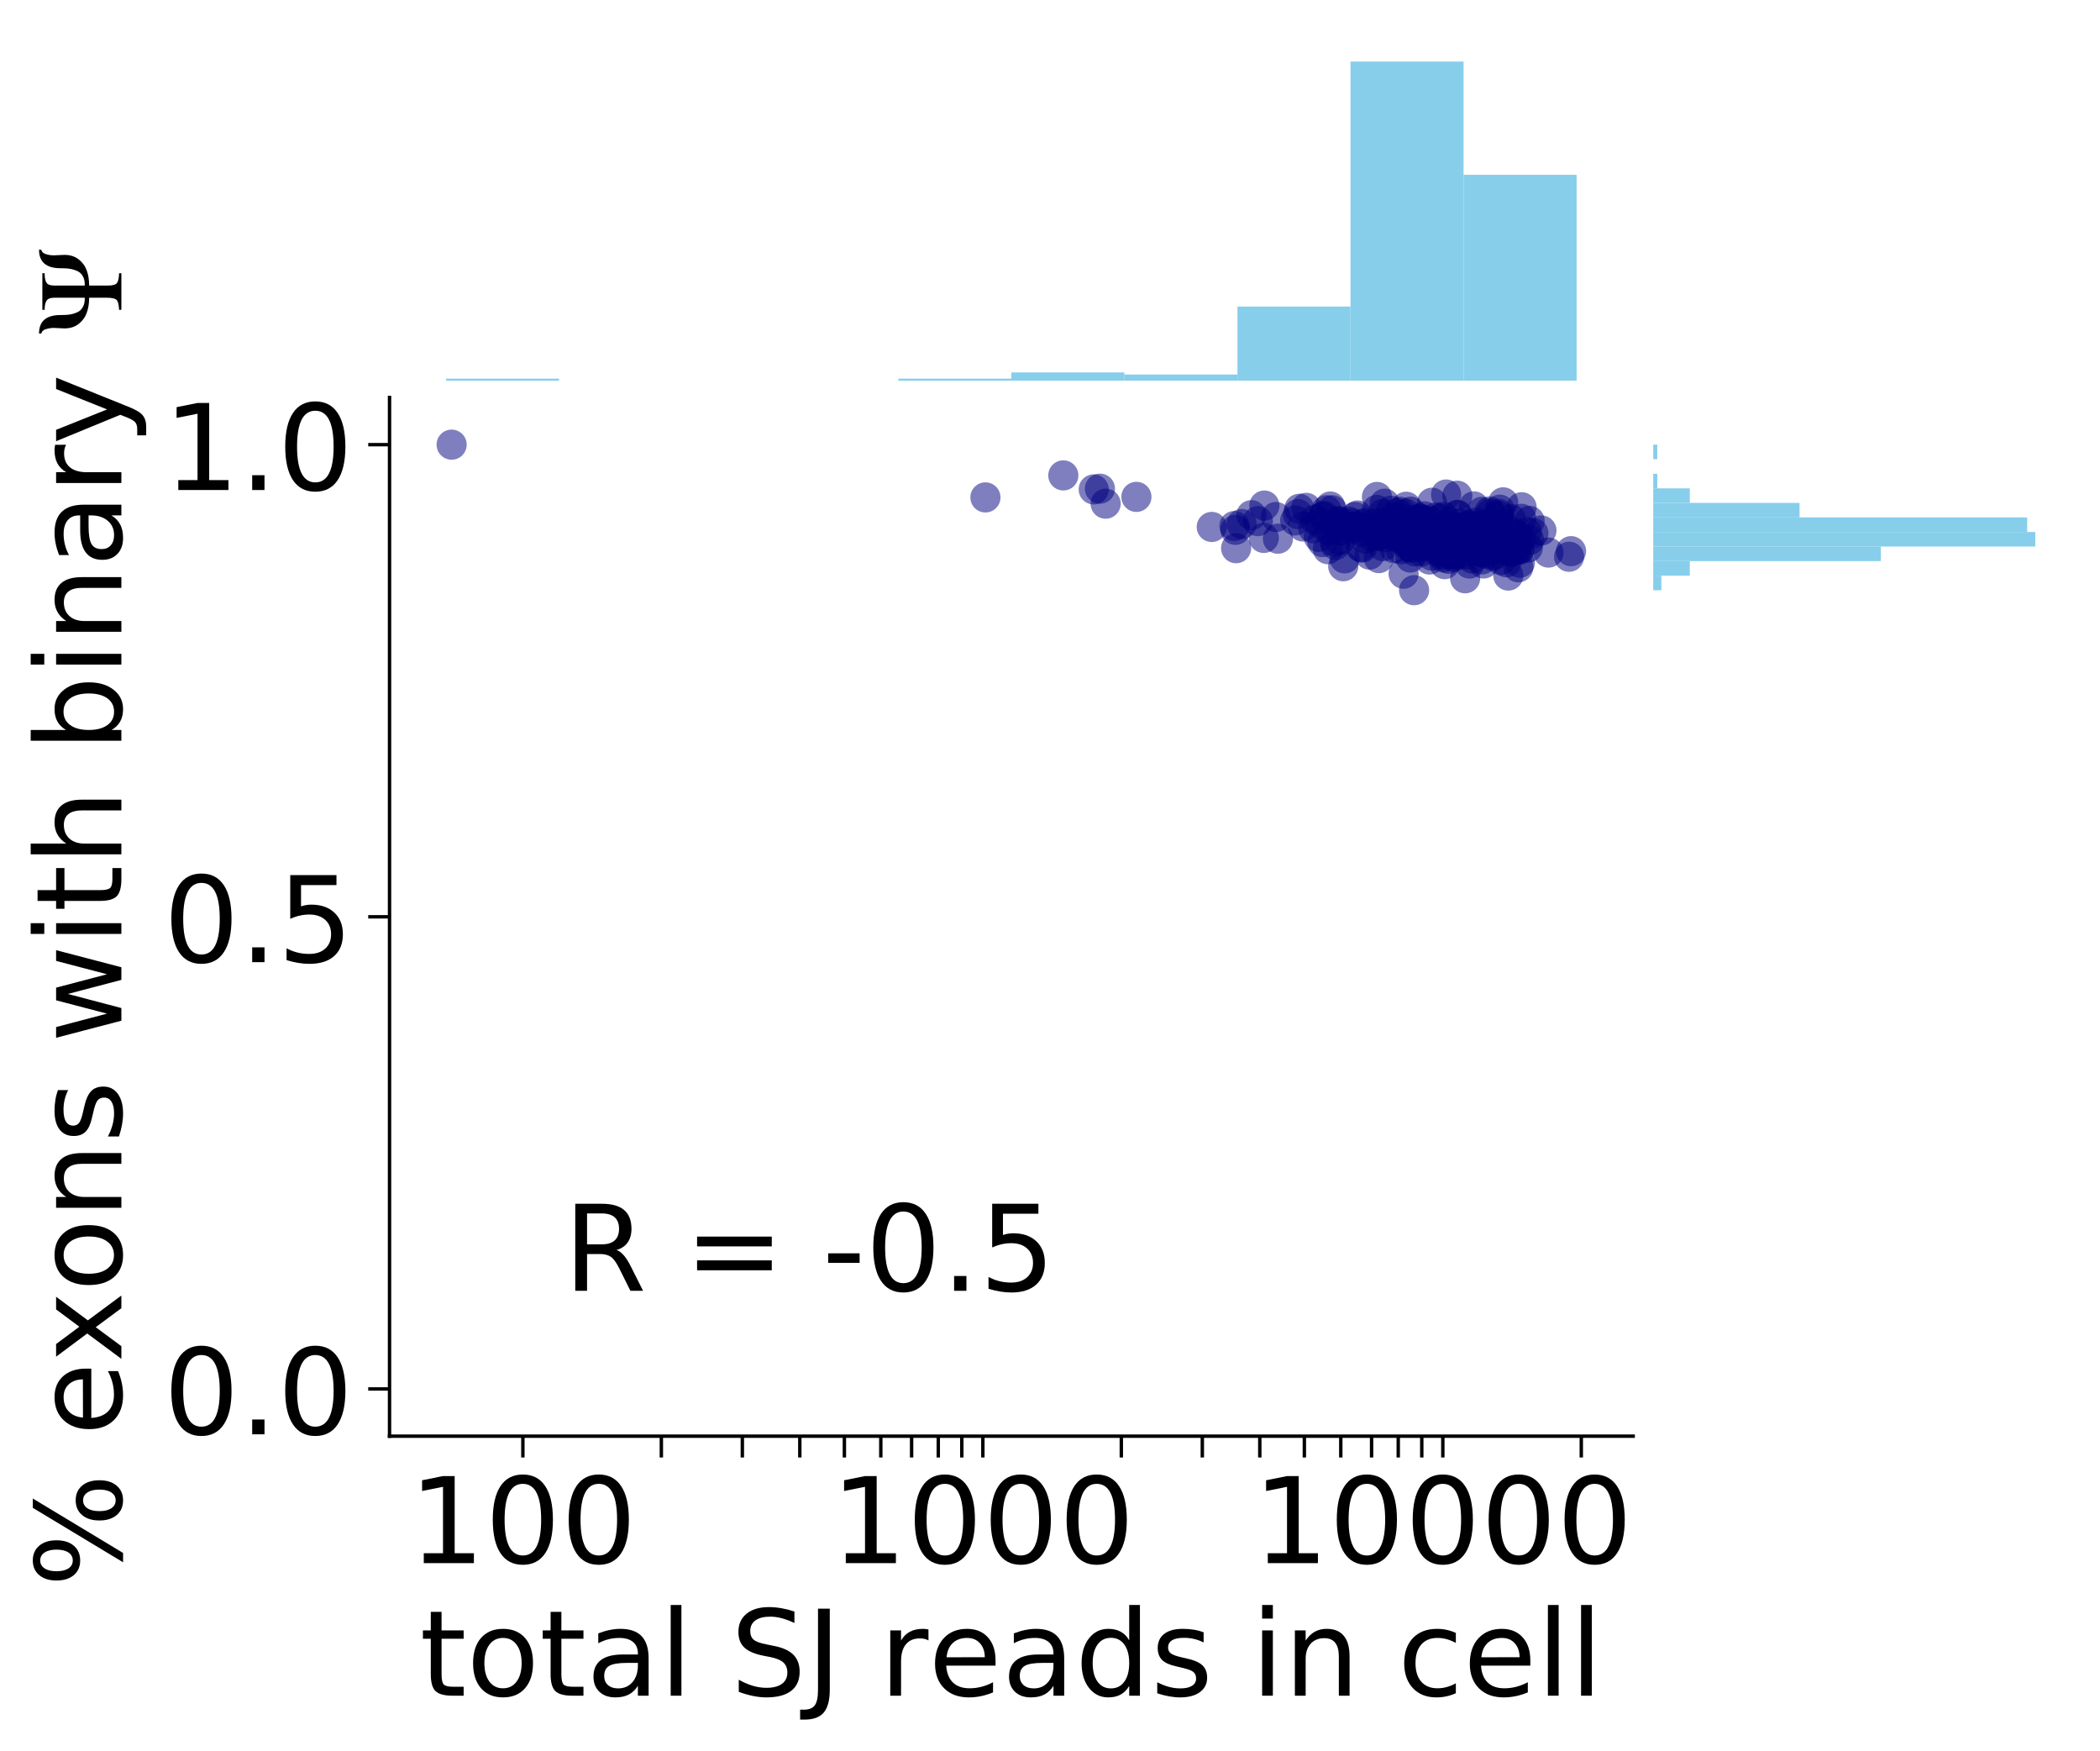 <?xml version="1.0" encoding="utf-8" standalone="no"?>
<!DOCTYPE svg PUBLIC "-//W3C//DTD SVG 1.1//EN"
  "http://www.w3.org/Graphics/SVG/1.1/DTD/svg11.dtd">
<!-- Created with matplotlib (https://matplotlib.org/) -->
<svg height="410.757pt" version="1.1" viewBox="0 0 492.689 410.757" width="492.689pt" xmlns="http://www.w3.org/2000/svg" xmlns:xlink="http://www.w3.org/1999/xlink">
 <defs>
  <style type="text/css">
*{stroke-linecap:butt;stroke-linejoin:round;}
  </style>
 </defs>
 <g id="figure_1">
  <g id="patch_1">
   <path d="M -0 410.757 
L 492.689 410.757 
L 492.689 0 
L -0 0 
z
" style="fill:none;"/>
  </g>
  <g id="axes_1">
   <g id="patch_2">
    <path d="M 91.389 336.86 
L 383.162 336.86 
L 383.162 93.222 
L 91.389 93.222 
z
" style="fill:none;"/>
   </g>
   <g id="PathCollection_1">
    <defs>
     <path d="M 0 3.536 
C 0.938 3.536 1.837 3.163 2.5 2.5 
C 3.163 1.837 3.536 0.938 3.536 0 
C 3.536 -0.938 3.163 -1.837 2.5 -2.5 
C 1.837 -3.163 0.938 -3.536 0 -3.536 
C -0.938 -3.536 -1.837 -3.163 -2.5 -2.5 
C -3.163 -1.837 -3.536 -0.938 -3.536 0 
C -3.536 0.938 -3.163 1.837 -2.5 2.5 
C -1.837 3.163 -0.938 3.536 0 3.536 
z
" id="C0_0_0169c162e7"/>
    </defs>
    <g clip-path="url(#p72b6798b39)">
     <use style="fill:#000080;fill-opacity:0.5;" x="336.428" xlink:href="#C0_0_0169c162e7" y="124.832"/>
    </g>
    <g clip-path="url(#p72b6798b39)">
     <use style="fill:#000080;fill-opacity:0.5;" x="344.099" xlink:href="#C0_0_0169c162e7" y="126.37"/>
    </g>
    <g clip-path="url(#p72b6798b39)">
     <use style="fill:#000080;fill-opacity:0.5;" x="308.103" xlink:href="#C0_0_0169c162e7" y="123.932"/>
    </g>
    <g clip-path="url(#p72b6798b39)">
     <use style="fill:#000080;fill-opacity:0.5;" x="335.861" xlink:href="#C0_0_0169c162e7" y="130.311"/>
    </g>
    <g clip-path="url(#p72b6798b39)">
     <use style="fill:#000080;fill-opacity:0.5;" x="335.946" xlink:href="#C0_0_0169c162e7" y="122.255"/>
    </g>
    <g clip-path="url(#p72b6798b39)">
     <use style="fill:#000080;fill-opacity:0.5;" x="347.259" xlink:href="#C0_0_0169c162e7" y="123.131"/>
    </g>
    <g clip-path="url(#p72b6798b39)">
     <use style="fill:#000080;fill-opacity:0.5;" x="340.526" xlink:href="#C0_0_0169c162e7" y="126.585"/>
    </g>
    <g clip-path="url(#p72b6798b39)">
     <use style="fill:#000080;fill-opacity:0.5;" x="335.672" xlink:href="#C0_0_0169c162e7" y="124.099"/>
    </g>
    <g clip-path="url(#p72b6798b39)">
     <use style="fill:#000080;fill-opacity:0.5;" x="335.418" xlink:href="#C0_0_0169c162e7" y="126.377"/>
    </g>
    <g clip-path="url(#p72b6798b39)">
     <use style="fill:#000080;fill-opacity:0.5;" x="349.209" xlink:href="#C0_0_0169c162e7" y="126.219"/>
    </g>
    <g clip-path="url(#p72b6798b39)">
     <use style="fill:#000080;fill-opacity:0.5;" x="326.929" xlink:href="#C0_0_0169c162e7" y="124.206"/>
    </g>
    <g clip-path="url(#p72b6798b39)">
     <use style="fill:#000080;fill-opacity:0.5;" x="304.507" xlink:href="#C0_0_0169c162e7" y="120.583"/>
    </g>
    <g clip-path="url(#p72b6798b39)">
     <use style="fill:#000080;fill-opacity:0.5;" x="358.436" xlink:href="#C0_0_0169c162e7" y="128.473"/>
    </g>
    <g clip-path="url(#p72b6798b39)">
     <use style="fill:#000080;fill-opacity:0.5;" x="343.74" xlink:href="#C0_0_0169c162e7" y="135.64"/>
    </g>
    <g clip-path="url(#p72b6798b39)">
     <use style="fill:#000080;fill-opacity:0.5;" x="346.273" xlink:href="#C0_0_0169c162e7" y="126.164"/>
    </g>
    <g clip-path="url(#p72b6798b39)">
     <use style="fill:#000080;fill-opacity:0.5;" x="330.264" xlink:href="#C0_0_0169c162e7" y="122.985"/>
    </g>
    <g clip-path="url(#p72b6798b39)">
     <use style="fill:#000080;fill-opacity:0.5;" x="359.762" xlink:href="#C0_0_0169c162e7" y="125.061"/>
    </g>
    <g clip-path="url(#p72b6798b39)">
     <use style="fill:#000080;fill-opacity:0.5;" x="356.907" xlink:href="#C0_0_0169c162e7" y="121.683"/>
    </g>
    <g clip-path="url(#p72b6798b39)">
     <use style="fill:#000080;fill-opacity:0.5;" x="344.057" xlink:href="#C0_0_0169c162e7" y="127.688"/>
    </g>
    <g clip-path="url(#p72b6798b39)">
     <use style="fill:#000080;fill-opacity:0.5;" x="356.471" xlink:href="#C0_0_0169c162e7" y="128.756"/>
    </g>
    <g clip-path="url(#p72b6798b39)">
     <use style="fill:#000080;fill-opacity:0.5;" x="321.684" xlink:href="#C0_0_0169c162e7" y="125.705"/>
    </g>
    <g clip-path="url(#p72b6798b39)">
     <use style="fill:#000080;fill-opacity:0.5;" x="350.725" xlink:href="#C0_0_0169c162e7" y="123.752"/>
    </g>
    <g clip-path="url(#p72b6798b39)">
     <use style="fill:#000080;fill-opacity:0.5;" x="311.224" xlink:href="#C0_0_0169c162e7" y="119.678"/>
    </g>
    <g clip-path="url(#p72b6798b39)">
     <use style="fill:#000080;fill-opacity:0.5;" x="289.864" xlink:href="#C0_0_0169c162e7" y="124.281"/>
    </g>
    <g clip-path="url(#p72b6798b39)">
     <use style="fill:#000080;fill-opacity:0.5;" x="339.879" xlink:href="#C0_0_0169c162e7" y="122.452"/>
    </g>
    <g clip-path="url(#p72b6798b39)">
     <use style="fill:#000080;fill-opacity:0.5;" x="317.039" xlink:href="#C0_0_0169c162e7" y="124.281"/>
    </g>
    <g clip-path="url(#p72b6798b39)">
     <use style="fill:#000080;fill-opacity:0.5;" x="314.001" xlink:href="#C0_0_0169c162e7" y="122.316"/>
    </g>
    <g clip-path="url(#p72b6798b39)">
     <use style="fill:#000080;fill-opacity:0.5;" x="334.869" xlink:href="#C0_0_0169c162e7" y="126.745"/>
    </g>
    <g clip-path="url(#p72b6798b39)">
     <use style="fill:#000080;fill-opacity:0.5;" x="348.887" xlink:href="#C0_0_0169c162e7" y="128.221"/>
    </g>
    <g clip-path="url(#p72b6798b39)">
     <use style="fill:#000080;fill-opacity:0.5;" x="326.142" xlink:href="#C0_0_0169c162e7" y="124.362"/>
    </g>
    <g clip-path="url(#p72b6798b39)">
     <use style="fill:#000080;fill-opacity:0.5;" x="336.707" xlink:href="#C0_0_0169c162e7" y="128.055"/>
    </g>
    <g clip-path="url(#p72b6798b39)">
     <use style="fill:#000080;fill-opacity:0.5;" x="330.67" xlink:href="#C0_0_0169c162e7" y="127.351"/>
    </g>
    <g clip-path="url(#p72b6798b39)">
     <use style="fill:#000080;fill-opacity:0.5;" x="340.598" xlink:href="#C0_0_0169c162e7" y="126.374"/>
    </g>
    <g clip-path="url(#p72b6798b39)">
     <use style="fill:#000080;fill-opacity:0.5;" x="354.11" xlink:href="#C0_0_0169c162e7" y="128.433"/>
    </g>
    <g clip-path="url(#p72b6798b39)">
     <use style="fill:#000080;fill-opacity:0.5;" x="312.105" xlink:href="#C0_0_0169c162e7" y="118.808"/>
    </g>
    <g clip-path="url(#p72b6798b39)">
     <use style="fill:#000080;fill-opacity:0.5;" x="339.275" xlink:href="#C0_0_0169c162e7" y="115.993"/>
    </g>
    <g clip-path="url(#p72b6798b39)">
     <use style="fill:#000080;fill-opacity:0.5;" x="345.802" xlink:href="#C0_0_0169c162e7" y="118.773"/>
    </g>
    <g clip-path="url(#p72b6798b39)">
     <use style="fill:#000080;fill-opacity:0.5;" x="324.875" xlink:href="#C0_0_0169c162e7" y="118.14"/>
    </g>
    <g clip-path="url(#p72b6798b39)">
     <use style="fill:#000080;fill-opacity:0.5;" x="333.674" xlink:href="#C0_0_0169c162e7" y="121.985"/>
    </g>
    <g clip-path="url(#p72b6798b39)">
     <use style="fill:#000080;fill-opacity:0.5;" x="363.297" xlink:href="#C0_0_0169c162e7" y="129.61"/>
    </g>
    <g clip-path="url(#p72b6798b39)">
     <use style="fill:#000080;fill-opacity:0.5;" x="352.133" xlink:href="#C0_0_0169c162e7" y="131.375"/>
    </g>
    <g clip-path="url(#p72b6798b39)">
     <use style="fill:#000080;fill-opacity:0.5;" x="344.796" xlink:href="#C0_0_0169c162e7" y="123.464"/>
    </g>
    <g clip-path="url(#p72b6798b39)">
     <use style="fill:#000080;fill-opacity:0.5;" x="256.604" xlink:href="#C0_0_0169c162e7" y="114.794"/>
    </g>
    <g clip-path="url(#p72b6798b39)">
     <use style="fill:#000080;fill-opacity:0.5;" x="290.01" xlink:href="#C0_0_0169c162e7" y="128.583"/>
    </g>
    <g clip-path="url(#p72b6798b39)">
     <use style="fill:#000080;fill-opacity:0.5;" x="311.542" xlink:href="#C0_0_0169c162e7" y="128.816"/>
    </g>
    <g clip-path="url(#p72b6798b39)">
     <use style="fill:#000080;fill-opacity:0.5;" x="346.609" xlink:href="#C0_0_0169c162e7" y="122.511"/>
    </g>
    <g clip-path="url(#p72b6798b39)">
     <use style="fill:#000080;fill-opacity:0.5;" x="347.631" xlink:href="#C0_0_0169c162e7" y="120.061"/>
    </g>
    <g clip-path="url(#p72b6798b39)">
     <use style="fill:#000080;fill-opacity:0.5;" x="316.517" xlink:href="#C0_0_0169c162e7" y="122.362"/>
    </g>
    <g clip-path="url(#p72b6798b39)">
     <use style="fill:#000080;fill-opacity:0.5;" x="350.551" xlink:href="#C0_0_0169c162e7" y="124.033"/>
    </g>
    <g clip-path="url(#p72b6798b39)">
     <use style="fill:#000080;fill-opacity:0.5;" x="332.383" xlink:href="#C0_0_0169c162e7" y="125.086"/>
    </g>
    <g clip-path="url(#p72b6798b39)">
     <use style="fill:#000080;fill-opacity:0.5;" x="350.475" xlink:href="#C0_0_0169c162e7" y="130.068"/>
    </g>
    <g clip-path="url(#p72b6798b39)">
     <use style="fill:#000080;fill-opacity:0.5;" x="328.742" xlink:href="#C0_0_0169c162e7" y="125.924"/>
    </g>
    <g clip-path="url(#p72b6798b39)">
     <use style="fill:#000080;fill-opacity:0.5;" x="336.891" xlink:href="#C0_0_0169c162e7" y="121.392"/>
    </g>
    <g clip-path="url(#p72b6798b39)">
     <use style="fill:#000080;fill-opacity:0.5;" x="319.612" xlink:href="#C0_0_0169c162e7" y="128.444"/>
    </g>
    <g clip-path="url(#p72b6798b39)">
     <use style="fill:#000080;fill-opacity:0.5;" x="328.695" xlink:href="#C0_0_0169c162e7" y="126.594"/>
    </g>
    <g clip-path="url(#p72b6798b39)">
     <use style="fill:#000080;fill-opacity:0.5;" x="341.3" xlink:href="#C0_0_0169c162e7" y="126.105"/>
    </g>
    <g clip-path="url(#p72b6798b39)">
     <use style="fill:#000080;fill-opacity:0.5;" x="317.511" xlink:href="#C0_0_0169c162e7" y="123.523"/>
    </g>
    <g clip-path="url(#p72b6798b39)">
     <use style="fill:#000080;fill-opacity:0.5;" x="317.898" xlink:href="#C0_0_0169c162e7" y="121.275"/>
    </g>
    <g clip-path="url(#p72b6798b39)">
     <use style="fill:#000080;fill-opacity:0.5;" x="345.095" xlink:href="#C0_0_0169c162e7" y="129.243"/>
    </g>
    <g clip-path="url(#p72b6798b39)">
     <use style="fill:#000080;fill-opacity:0.5;" x="331.493" xlink:href="#C0_0_0169c162e7" y="122.275"/>
    </g>
    <g clip-path="url(#p72b6798b39)">
     <use style="fill:#000080;fill-opacity:0.5;" x="361.644" xlink:href="#C0_0_0169c162e7" y="124.432"/>
    </g>
    <g clip-path="url(#p72b6798b39)">
     <use style="fill:#000080;fill-opacity:0.5;" x="358.212" xlink:href="#C0_0_0169c162e7" y="124.818"/>
    </g>
    <g clip-path="url(#p72b6798b39)">
     <use style="fill:#000080;fill-opacity:0.5;" x="306.46" xlink:href="#C0_0_0169c162e7" y="119.121"/>
    </g>
    <g clip-path="url(#p72b6798b39)">
     <use style="fill:#000080;fill-opacity:0.5;" x="341.092" xlink:href="#C0_0_0169c162e7" y="130.087"/>
    </g>
    <g clip-path="url(#p72b6798b39)">
     <use style="fill:#000080;fill-opacity:0.5;" x="354.945" xlink:href="#C0_0_0169c162e7" y="124.918"/>
    </g>
    <g clip-path="url(#p72b6798b39)">
     <use style="fill:#000080;fill-opacity:0.5;" x="317.32" xlink:href="#C0_0_0169c162e7" y="122.816"/>
    </g>
    <g clip-path="url(#p72b6798b39)">
     <use style="fill:#000080;fill-opacity:0.5;" x="317.876" xlink:href="#C0_0_0169c162e7" y="123.627"/>
    </g>
    <g clip-path="url(#p72b6798b39)">
     <use style="fill:#000080;fill-opacity:0.5;" x="314.371" xlink:href="#C0_0_0169c162e7" y="124.362"/>
    </g>
    <g clip-path="url(#p72b6798b39)">
     <use style="fill:#000080;fill-opacity:0.5;" x="352.666" xlink:href="#C0_0_0169c162e7" y="117.828"/>
    </g>
    <g clip-path="url(#p72b6798b39)">
     <use style="fill:#000080;fill-opacity:0.5;" x="347.55" xlink:href="#C0_0_0169c162e7" y="129.356"/>
    </g>
    <g clip-path="url(#p72b6798b39)">
     <use style="fill:#000080;fill-opacity:0.5;" x="336.163" xlink:href="#C0_0_0169c162e7" y="126.669"/>
    </g>
    <g clip-path="url(#p72b6798b39)">
     <use style="fill:#000080;fill-opacity:0.5;" x="343.335" xlink:href="#C0_0_0169c162e7" y="124.165"/>
    </g>
    <g clip-path="url(#p72b6798b39)">
     <use style="fill:#000080;fill-opacity:0.5;" x="334.849" xlink:href="#C0_0_0169c162e7" y="127.131"/>
    </g>
    <g clip-path="url(#p72b6798b39)">
     <use style="fill:#000080;fill-opacity:0.5;" x="355.692" xlink:href="#C0_0_0169c162e7" y="128.995"/>
    </g>
    <g clip-path="url(#p72b6798b39)">
     <use style="fill:#000080;fill-opacity:0.5;" x="347.554" xlink:href="#C0_0_0169c162e7" y="124.969"/>
    </g>
    <g clip-path="url(#p72b6798b39)">
     <use style="fill:#000080;fill-opacity:0.5;" x="329.332" xlink:href="#C0_0_0169c162e7" y="122.821"/>
    </g>
    <g clip-path="url(#p72b6798b39)">
     <use style="fill:#000080;fill-opacity:0.5;" x="324.724" xlink:href="#C0_0_0169c162e7" y="123.667"/>
    </g>
    <g clip-path="url(#p72b6798b39)">
     <use style="fill:#000080;fill-opacity:0.5;" x="344.335" xlink:href="#C0_0_0169c162e7" y="130.101"/>
    </g>
    <g clip-path="url(#p72b6798b39)">
     <use style="fill:#000080;fill-opacity:0.5;" x="356.019" xlink:href="#C0_0_0169c162e7" y="125.495"/>
    </g>
    <g clip-path="url(#p72b6798b39)">
     <use style="fill:#000080;fill-opacity:0.5;" x="336.92" xlink:href="#C0_0_0169c162e7" y="125.941"/>
    </g>
    <g clip-path="url(#p72b6798b39)">
     <use style="fill:#000080;fill-opacity:0.5;" x="327.115" xlink:href="#C0_0_0169c162e7" y="128.57"/>
    </g>
    <g clip-path="url(#p72b6798b39)">
     <use style="fill:#000080;fill-opacity:0.5;" x="312.515" xlink:href="#C0_0_0169c162e7" y="119.678"/>
    </g>
    <g clip-path="url(#p72b6798b39)">
     <use style="fill:#000080;fill-opacity:0.5;" x="338.376" xlink:href="#C0_0_0169c162e7" y="127.209"/>
    </g>
    <g clip-path="url(#p72b6798b39)">
     <use style="fill:#000080;fill-opacity:0.5;" x="333.088" xlink:href="#C0_0_0169c162e7" y="121.624"/>
    </g>
    <g clip-path="url(#p72b6798b39)">
     <use style="fill:#000080;fill-opacity:0.5;" x="312.056" xlink:href="#C0_0_0169c162e7" y="124.559"/>
    </g>
    <g clip-path="url(#p72b6798b39)">
     <use style="fill:#000080;fill-opacity:0.5;" x="348.483" xlink:href="#C0_0_0169c162e7" y="123.302"/>
    </g>
    <g clip-path="url(#p72b6798b39)">
     <use style="fill:#000080;fill-opacity:0.5;" x="318.014" xlink:href="#C0_0_0169c162e7" y="123.557"/>
    </g>
    <g clip-path="url(#p72b6798b39)">
     <use style="fill:#000080;fill-opacity:0.5;" x="339.775" xlink:href="#C0_0_0169c162e7" y="127.369"/>
    </g>
    <g clip-path="url(#p72b6798b39)">
     <use style="fill:#000080;fill-opacity:0.5;" x="352.147" xlink:href="#C0_0_0169c162e7" y="128.985"/>
    </g>
    <g clip-path="url(#p72b6798b39)">
     <use style="fill:#000080;fill-opacity:0.5;" x="336.276" xlink:href="#C0_0_0169c162e7" y="125.32"/>
    </g>
    <g clip-path="url(#p72b6798b39)">
     <use style="fill:#000080;fill-opacity:0.5;" x="342.249" xlink:href="#C0_0_0169c162e7" y="126.809"/>
    </g>
    <g clip-path="url(#p72b6798b39)">
     <use style="fill:#000080;fill-opacity:0.5;" x="266.619" xlink:href="#C0_0_0169c162e7" y="116.545"/>
    </g>
    <g clip-path="url(#p72b6798b39)">
     <use style="fill:#000080;fill-opacity:0.5;" x="353.87" xlink:href="#C0_0_0169c162e7" y="134.998"/>
    </g>
    <g clip-path="url(#p72b6798b39)">
     <use style="fill:#000080;fill-opacity:0.5;" x="356.967" xlink:href="#C0_0_0169c162e7" y="126.662"/>
    </g>
    <g clip-path="url(#p72b6798b39)">
     <use style="fill:#000080;fill-opacity:0.5;" x="356.218" xlink:href="#C0_0_0169c162e7" y="133.062"/>
    </g>
    <g clip-path="url(#p72b6798b39)">
     <use style="fill:#000080;fill-opacity:0.5;" x="296.641" xlink:href="#C0_0_0169c162e7" y="118.586"/>
    </g>
    <g clip-path="url(#p72b6798b39)">
     <use style="fill:#000080;fill-opacity:0.5;" x="336.949" xlink:href="#C0_0_0169c162e7" y="129.143"/>
    </g>
    <g clip-path="url(#p72b6798b39)">
     <use style="fill:#000080;fill-opacity:0.5;" x="339.961" xlink:href="#C0_0_0169c162e7" y="126.515"/>
    </g>
    <g clip-path="url(#p72b6798b39)">
     <use style="fill:#000080;fill-opacity:0.5;" x="327.466" xlink:href="#C0_0_0169c162e7" y="121.743"/>
    </g>
    <g clip-path="url(#p72b6798b39)">
     <use style="fill:#000080;fill-opacity:0.5;" x="314.316" xlink:href="#C0_0_0169c162e7" y="124.5"/>
    </g>
    <g clip-path="url(#p72b6798b39)">
     <use style="fill:#000080;fill-opacity:0.5;" x="304.845" xlink:href="#C0_0_0169c162e7" y="119.341"/>
    </g>
    <g clip-path="url(#p72b6798b39)">
     <use style="fill:#000080;fill-opacity:0.5;" x="341.91" xlink:href="#C0_0_0169c162e7" y="120.759"/>
    </g>
    <g clip-path="url(#p72b6798b39)">
     <use style="fill:#000080;fill-opacity:0.5;" x="328.382" xlink:href="#C0_0_0169c162e7" y="120.015"/>
    </g>
    <g clip-path="url(#p72b6798b39)">
     <use style="fill:#000080;fill-opacity:0.5;" x="340.265" xlink:href="#C0_0_0169c162e7" y="123.658"/>
    </g>
    <g clip-path="url(#p72b6798b39)">
     <use style="fill:#000080;fill-opacity:0.5;" x="299.365" xlink:href="#C0_0_0169c162e7" y="121.266"/>
    </g>
    <g clip-path="url(#p72b6798b39)">
     <use style="fill:#000080;fill-opacity:0.5;" x="349.761" xlink:href="#C0_0_0169c162e7" y="125.997"/>
    </g>
    <g clip-path="url(#p72b6798b39)">
     <use style="fill:#000080;fill-opacity:0.5;" x="332.946" xlink:href="#C0_0_0169c162e7" y="123.776"/>
    </g>
    <g clip-path="url(#p72b6798b39)">
     <use style="fill:#000080;fill-opacity:0.5;" x="303.873" xlink:href="#C0_0_0169c162e7" y="122.081"/>
    </g>
    <g clip-path="url(#p72b6798b39)">
     <use style="fill:#000080;fill-opacity:0.5;" x="319.486" xlink:href="#C0_0_0169c162e7" y="124.764"/>
    </g>
    <g clip-path="url(#p72b6798b39)">
     <use style="fill:#000080;fill-opacity:0.5;" x="319.85" xlink:href="#C0_0_0169c162e7" y="122.941"/>
    </g>
    <g clip-path="url(#p72b6798b39)">
     <use style="fill:#000080;fill-opacity:0.5;" x="327.815" xlink:href="#C0_0_0169c162e7" y="120.379"/>
    </g>
    <g clip-path="url(#p72b6798b39)">
     <use style="fill:#000080;fill-opacity:0.5;" x="342.881" xlink:href="#C0_0_0169c162e7" y="124.932"/>
    </g>
    <g clip-path="url(#p72b6798b39)">
     <use style="fill:#000080;fill-opacity:0.5;" x="327.305" xlink:href="#C0_0_0169c162e7" y="121.334"/>
    </g>
    <g clip-path="url(#p72b6798b39)">
     <use style="fill:#000080;fill-opacity:0.5;" x="352.503" xlink:href="#C0_0_0169c162e7" y="122.933"/>
    </g>
    <g clip-path="url(#p72b6798b39)">
     <use style="fill:#000080;fill-opacity:0.5;" x="337.503" xlink:href="#C0_0_0169c162e7" y="125.192"/>
    </g>
    <g clip-path="url(#p72b6798b39)">
     <use style="fill:#000080;fill-opacity:0.5;" x="345.395" xlink:href="#C0_0_0169c162e7" y="131.016"/>
    </g>
    <g clip-path="url(#p72b6798b39)">
     <use style="fill:#000080;fill-opacity:0.5;" x="348.103" xlink:href="#C0_0_0169c162e7" y="128.297"/>
    </g>
    <g clip-path="url(#p72b6798b39)">
     <use style="fill:#000080;fill-opacity:0.5;" x="352.912" xlink:href="#C0_0_0169c162e7" y="127.731"/>
    </g>
    <g clip-path="url(#p72b6798b39)">
     <use style="fill:#000080;fill-opacity:0.5;" x="293.589" xlink:href="#C0_0_0169c162e7" y="120.84"/>
    </g>
    <g clip-path="url(#p72b6798b39)">
     <use style="fill:#000080;fill-opacity:0.5;" x="346.735" xlink:href="#C0_0_0169c162e7" y="124.111"/>
    </g>
    <g clip-path="url(#p72b6798b39)">
     <use style="fill:#000080;fill-opacity:0.5;" x="347.317" xlink:href="#C0_0_0169c162e7" y="123.884"/>
    </g>
    <g clip-path="url(#p72b6798b39)">
     <use style="fill:#000080;fill-opacity:0.5;" x="334.175" xlink:href="#C0_0_0169c162e7" y="126.304"/>
    </g>
    <g clip-path="url(#p72b6798b39)">
     <use style="fill:#000080;fill-opacity:0.5;" x="346.798" xlink:href="#C0_0_0169c162e7" y="125.391"/>
    </g>
    <g clip-path="url(#p72b6798b39)">
     <use style="fill:#000080;fill-opacity:0.5;" x="330.852" xlink:href="#C0_0_0169c162e7" y="127.261"/>
    </g>
    <g clip-path="url(#p72b6798b39)">
     <use style="fill:#000080;fill-opacity:0.5;" x="323.02" xlink:href="#C0_0_0169c162e7" y="125.682"/>
    </g>
    <g clip-path="url(#p72b6798b39)">
     <use style="fill:#000080;fill-opacity:0.5;" x="338.676" xlink:href="#C0_0_0169c162e7" y="130.755"/>
    </g>
    <g clip-path="url(#p72b6798b39)">
     <use style="fill:#000080;fill-opacity:0.5;" x="354.13" xlink:href="#C0_0_0169c162e7" y="129.074"/>
    </g>
    <g clip-path="url(#p72b6798b39)">
     <use style="fill:#000080;fill-opacity:0.5;" x="329.814" xlink:href="#C0_0_0169c162e7" y="120.485"/>
    </g>
    <g clip-path="url(#p72b6798b39)">
     <use style="fill:#000080;fill-opacity:0.5;" x="353.279" xlink:href="#C0_0_0169c162e7" y="127.978"/>
    </g>
    <g clip-path="url(#p72b6798b39)">
     <use style="fill:#000080;fill-opacity:0.5;" x="347.685" xlink:href="#C0_0_0169c162e7" y="131.214"/>
    </g>
    <g clip-path="url(#p72b6798b39)">
     <use style="fill:#000080;fill-opacity:0.5;" x="344.681" xlink:href="#C0_0_0169c162e7" y="125.391"/>
    </g>
    <g clip-path="url(#p72b6798b39)">
     <use style="fill:#000080;fill-opacity:0.5;" x="331.9" xlink:href="#C0_0_0169c162e7" y="125.012"/>
    </g>
    <g clip-path="url(#p72b6798b39)">
     <use style="fill:#000080;fill-opacity:0.5;" x="351.005" xlink:href="#C0_0_0169c162e7" y="126.649"/>
    </g>
    <g clip-path="url(#p72b6798b39)">
     <use style="fill:#000080;fill-opacity:0.5;" x="338.597" xlink:href="#C0_0_0169c162e7" y="121.221"/>
    </g>
    <g clip-path="url(#p72b6798b39)">
     <use style="fill:#000080;fill-opacity:0.5;" x="320.364" xlink:href="#C0_0_0169c162e7" y="126.367"/>
    </g>
    <g clip-path="url(#p72b6798b39)">
     <use style="fill:#000080;fill-opacity:0.5;" x="333.58" xlink:href="#C0_0_0169c162e7" y="123.305"/>
    </g>
    <g clip-path="url(#p72b6798b39)">
     <use style="fill:#000080;fill-opacity:0.5;" x="308.522" xlink:href="#C0_0_0169c162e7" y="121.863"/>
    </g>
    <g clip-path="url(#p72b6798b39)">
     <use style="fill:#000080;fill-opacity:0.5;" x="351.665" xlink:href="#C0_0_0169c162e7" y="120.539"/>
    </g>
    <g clip-path="url(#p72b6798b39)">
     <use style="fill:#000080;fill-opacity:0.5;" x="346.633" xlink:href="#C0_0_0169c162e7" y="125.324"/>
    </g>
    <g clip-path="url(#p72b6798b39)">
     <use style="fill:#000080;fill-opacity:0.5;" x="323.629" xlink:href="#C0_0_0169c162e7" y="125.705"/>
    </g>
    <g clip-path="url(#p72b6798b39)">
     <use style="fill:#000080;fill-opacity:0.5;" x="332.324" xlink:href="#C0_0_0169c162e7" y="125.084"/>
    </g>
    <g clip-path="url(#p72b6798b39)">
     <use style="fill:#000080;fill-opacity:0.5;" x="330.863" xlink:href="#C0_0_0169c162e7" y="126.219"/>
    </g>
    <g clip-path="url(#p72b6798b39)">
     <use style="fill:#000080;fill-opacity:0.5;" x="345.391" xlink:href="#C0_0_0169c162e7" y="128.323"/>
    </g>
    <g clip-path="url(#p72b6798b39)">
     <use style="fill:#000080;fill-opacity:0.5;" x="296.503" xlink:href="#C0_0_0169c162e7" y="126.172"/>
    </g>
    <g clip-path="url(#p72b6798b39)">
     <use style="fill:#000080;fill-opacity:0.5;" x="342.314" xlink:href="#C0_0_0169c162e7" y="122.809"/>
    </g>
    <g clip-path="url(#p72b6798b39)">
     <use style="fill:#000080;fill-opacity:0.5;" x="351.845" xlink:href="#C0_0_0169c162e7" y="119.544"/>
    </g>
    <g clip-path="url(#p72b6798b39)">
     <use style="fill:#000080;fill-opacity:0.5;" x="291.31" xlink:href="#C0_0_0169c162e7" y="122.918"/>
    </g>
    <g clip-path="url(#p72b6798b39)">
     <use style="fill:#000080;fill-opacity:0.5;" x="335.513" xlink:href="#C0_0_0169c162e7" y="125.566"/>
    </g>
    <g clip-path="url(#p72b6798b39)">
     <use style="fill:#000080;fill-opacity:0.5;" x="338.008" xlink:href="#C0_0_0169c162e7" y="121.655"/>
    </g>
    <g clip-path="url(#p72b6798b39)">
     <use style="fill:#000080;fill-opacity:0.5;" x="324.364" xlink:href="#C0_0_0169c162e7" y="120.56"/>
    </g>
    <g clip-path="url(#p72b6798b39)">
     <use style="fill:#000080;fill-opacity:0.5;" x="341.731" xlink:href="#C0_0_0169c162e7" y="124.231"/>
    </g>
    <g clip-path="url(#p72b6798b39)">
     <use style="fill:#000080;fill-opacity:0.5;" x="341.591" xlink:href="#C0_0_0169c162e7" y="125.62"/>
    </g>
    <g clip-path="url(#p72b6798b39)">
     <use style="fill:#000080;fill-opacity:0.5;" x="356.58" xlink:href="#C0_0_0169c162e7" y="131.983"/>
    </g>
    <g clip-path="url(#p72b6798b39)">
     <use style="fill:#000080;fill-opacity:0.5;" x="345.029" xlink:href="#C0_0_0169c162e7" y="128.356"/>
    </g>
    <g clip-path="url(#p72b6798b39)">
     <use style="fill:#000080;fill-opacity:0.5;" x="347.255" xlink:href="#C0_0_0169c162e7" y="123.617"/>
    </g>
    <g clip-path="url(#p72b6798b39)">
     <use style="fill:#000080;fill-opacity:0.5;" x="335.227" xlink:href="#C0_0_0169c162e7" y="127.799"/>
    </g>
    <g clip-path="url(#p72b6798b39)">
     <use style="fill:#000080;fill-opacity:0.5;" x="338.531" xlink:href="#C0_0_0169c162e7" y="130.137"/>
    </g>
    <g clip-path="url(#p72b6798b39)">
     <use style="fill:#000080;fill-opacity:0.5;" x="347.127" xlink:href="#C0_0_0169c162e7" y="128.433"/>
    </g>
    <g clip-path="url(#p72b6798b39)">
     <use style="fill:#000080;fill-opacity:0.5;" x="327.347" xlink:href="#C0_0_0169c162e7" y="125.535"/>
    </g>
    <g clip-path="url(#p72b6798b39)">
     <use style="fill:#000080;fill-opacity:0.5;" x="329.905" xlink:href="#C0_0_0169c162e7" y="121.803"/>
    </g>
    <g clip-path="url(#p72b6798b39)">
     <use style="fill:#000080;fill-opacity:0.5;" x="323.494" xlink:href="#C0_0_0169c162e7" y="130.907"/>
    </g>
    <g clip-path="url(#p72b6798b39)">
     <use style="fill:#000080;fill-opacity:0.5;" x="351.477" xlink:href="#C0_0_0169c162e7" y="120.961"/>
    </g>
    <g clip-path="url(#p72b6798b39)">
     <use style="fill:#000080;fill-opacity:0.5;" x="349.51" xlink:href="#C0_0_0169c162e7" y="119.971"/>
    </g>
    <g clip-path="url(#p72b6798b39)">
     <use style="fill:#000080;fill-opacity:0.5;" x="334.057" xlink:href="#C0_0_0169c162e7" y="127.014"/>
    </g>
    <g clip-path="url(#p72b6798b39)">
     <use style="fill:#000080;fill-opacity:0.5;" x="344.015" xlink:href="#C0_0_0169c162e7" y="123.379"/>
    </g>
    <g clip-path="url(#p72b6798b39)">
     <use style="fill:#000080;fill-opacity:0.5;" x="344.294" xlink:href="#C0_0_0169c162e7" y="124.623"/>
    </g>
    <g clip-path="url(#p72b6798b39)">
     <use style="fill:#000080;fill-opacity:0.5;" x="330.314" xlink:href="#C0_0_0169c162e7" y="128.055"/>
    </g>
    <g clip-path="url(#p72b6798b39)">
     <use style="fill:#000080;fill-opacity:0.5;" x="368.126" xlink:href="#C0_0_0169c162e7" y="130.589"/>
    </g>
    <g clip-path="url(#p72b6798b39)">
     <use style="fill:#000080;fill-opacity:0.5;" x="355.015" xlink:href="#C0_0_0169c162e7" y="125.391"/>
    </g>
    <g clip-path="url(#p72b6798b39)">
     <use style="fill:#000080;fill-opacity:0.5;" x="350.264" xlink:href="#C0_0_0169c162e7" y="129.06"/>
    </g>
    <g clip-path="url(#p72b6798b39)">
     <use style="fill:#000080;fill-opacity:0.5;" x="346.042" xlink:href="#C0_0_0169c162e7" y="125.526"/>
    </g>
    <g clip-path="url(#p72b6798b39)">
     <use style="fill:#000080;fill-opacity:0.5;" x="105.959" xlink:href="#C0_0_0169c162e7" y="104.297"/>
    </g>
    <g clip-path="url(#p72b6798b39)">
     <use style="fill:#000080;fill-opacity:0.5;" x="334.39" xlink:href="#C0_0_0169c162e7" y="123.116"/>
    </g>
    <g clip-path="url(#p72b6798b39)">
     <use style="fill:#000080;fill-opacity:0.5;" x="332.532" xlink:href="#C0_0_0169c162e7" y="124.937"/>
    </g>
    <g clip-path="url(#p72b6798b39)">
     <use style="fill:#000080;fill-opacity:0.5;" x="342.529" xlink:href="#C0_0_0169c162e7" y="130.051"/>
    </g>
    <g clip-path="url(#p72b6798b39)">
     <use style="fill:#000080;fill-opacity:0.5;" x="289.612" xlink:href="#C0_0_0169c162e7" y="123.376"/>
    </g>
    <g clip-path="url(#p72b6798b39)">
     <use style="fill:#000080;fill-opacity:0.5;" x="333.57" xlink:href="#C0_0_0169c162e7" y="123.627"/>
    </g>
    <g clip-path="url(#p72b6798b39)">
     <use style="fill:#000080;fill-opacity:0.5;" x="340.359" xlink:href="#C0_0_0169c162e7" y="130.087"/>
    </g>
    <g clip-path="url(#p72b6798b39)">
     <use style="fill:#000080;fill-opacity:0.5;" x="341.901" xlink:href="#C0_0_0169c162e7" y="116.269"/>
    </g>
    <g clip-path="url(#p72b6798b39)">
     <use style="fill:#000080;fill-opacity:0.5;" x="314.001" xlink:href="#C0_0_0169c162e7" y="122.211"/>
    </g>
    <g clip-path="url(#p72b6798b39)">
     <use style="fill:#000080;fill-opacity:0.5;" x="348.069" xlink:href="#C0_0_0169c162e7" y="132.166"/>
    </g>
    <g clip-path="url(#p72b6798b39)">
     <use style="fill:#000080;fill-opacity:0.5;" x="326.313" xlink:href="#C0_0_0169c162e7" y="119.792"/>
    </g>
    <g clip-path="url(#p72b6798b39)">
     <use style="fill:#000080;fill-opacity:0.5;" x="344.764" xlink:href="#C0_0_0169c162e7" y="132.182"/>
    </g>
    <g clip-path="url(#p72b6798b39)">
     <use style="fill:#000080;fill-opacity:0.5;" x="309.394" xlink:href="#C0_0_0169c162e7" y="125.946"/>
    </g>
    <g clip-path="url(#p72b6798b39)">
     <use style="fill:#000080;fill-opacity:0.5;" x="331.765" xlink:href="#C0_0_0169c162e7" y="138.433"/>
    </g>
    <g clip-path="url(#p72b6798b39)">
     <use style="fill:#000080;fill-opacity:0.5;" x="351.668" xlink:href="#C0_0_0169c162e7" y="124.086"/>
    </g>
    <g clip-path="url(#p72b6798b39)">
     <use style="fill:#000080;fill-opacity:0.5;" x="336.074" xlink:href="#C0_0_0169c162e7" y="128.138"/>
    </g>
    <g clip-path="url(#p72b6798b39)">
     <use style="fill:#000080;fill-opacity:0.5;" x="340.62" xlink:href="#C0_0_0169c162e7" y="124.365"/>
    </g>
    <g clip-path="url(#p72b6798b39)">
     <use style="fill:#000080;fill-opacity:0.5;" x="329.91" xlink:href="#C0_0_0169c162e7" y="118.858"/>
    </g>
    <g clip-path="url(#p72b6798b39)">
     <use style="fill:#000080;fill-opacity:0.5;" x="231.197" xlink:href="#C0_0_0169c162e7" y="116.671"/>
    </g>
    <g clip-path="url(#p72b6798b39)">
     <use style="fill:#000080;fill-opacity:0.5;" x="340.002" xlink:href="#C0_0_0169c162e7" y="123.617"/>
    </g>
    <g clip-path="url(#p72b6798b39)">
     <use style="fill:#000080;fill-opacity:0.5;" x="332.983" xlink:href="#C0_0_0169c162e7" y="121.825"/>
    </g>
    <g clip-path="url(#p72b6798b39)">
     <use style="fill:#000080;fill-opacity:0.5;" x="349.699" xlink:href="#C0_0_0169c162e7" y="120.469"/>
    </g>
    <g clip-path="url(#p72b6798b39)">
     <use style="fill:#000080;fill-opacity:0.5;" x="258.061" xlink:href="#C0_0_0169c162e7" y="114.625"/>
    </g>
    <g clip-path="url(#p72b6798b39)">
     <use style="fill:#000080;fill-opacity:0.5;" x="340.102" xlink:href="#C0_0_0169c162e7" y="122.994"/>
    </g>
    <g clip-path="url(#p72b6798b39)">
     <use style="fill:#000080;fill-opacity:0.5;" x="358.875" xlink:href="#C0_0_0169c162e7" y="122.181"/>
    </g>
    <g clip-path="url(#p72b6798b39)">
     <use style="fill:#000080;fill-opacity:0.5;" x="331.857" xlink:href="#C0_0_0169c162e7" y="129.316"/>
    </g>
    <g clip-path="url(#p72b6798b39)">
     <use style="fill:#000080;fill-opacity:0.5;" x="333.093" xlink:href="#C0_0_0169c162e7" y="123.32"/>
    </g>
    <g clip-path="url(#p72b6798b39)">
     <use style="fill:#000080;fill-opacity:0.5;" x="322.052" xlink:href="#C0_0_0169c162e7" y="123.912"/>
    </g>
    <g clip-path="url(#p72b6798b39)">
     <use style="fill:#000080;fill-opacity:0.5;" x="309.759" xlink:href="#C0_0_0169c162e7" y="122.819"/>
    </g>
    <g clip-path="url(#p72b6798b39)">
     <use style="fill:#000080;fill-opacity:0.5;" x="358.756" xlink:href="#C0_0_0169c162e7" y="126.726"/>
    </g>
    <g clip-path="url(#p72b6798b39)">
     <use style="fill:#000080;fill-opacity:0.5;" x="328.62" xlink:href="#C0_0_0169c162e7" y="128.824"/>
    </g>
    <g clip-path="url(#p72b6798b39)">
     <use style="fill:#000080;fill-opacity:0.5;" x="356.989" xlink:href="#C0_0_0169c162e7" y="118.974"/>
    </g>
    <g clip-path="url(#p72b6798b39)">
     <use style="fill:#000080;fill-opacity:0.5;" x="351.16" xlink:href="#C0_0_0169c162e7" y="128.204"/>
    </g>
    <g clip-path="url(#p72b6798b39)">
     <use style="fill:#000080;fill-opacity:0.5;" x="336.964" xlink:href="#C0_0_0169c162e7" y="125.391"/>
    </g>
    <g clip-path="url(#p72b6798b39)">
     <use style="fill:#000080;fill-opacity:0.5;" x="249.469" xlink:href="#C0_0_0169c162e7" y="111.508"/>
    </g>
    <g clip-path="url(#p72b6798b39)">
     <use style="fill:#000080;fill-opacity:0.5;" x="333.382" xlink:href="#C0_0_0169c162e7" y="123.342"/>
    </g>
    <g clip-path="url(#p72b6798b39)">
     <use style="fill:#000080;fill-opacity:0.5;" x="339.902" xlink:href="#C0_0_0169c162e7" y="131.078"/>
    </g>
    <g clip-path="url(#p72b6798b39)">
     <use style="fill:#000080;fill-opacity:0.5;" x="321.171" xlink:href="#C0_0_0169c162e7" y="123.557"/>
    </g>
    <g clip-path="url(#p72b6798b39)">
     <use style="fill:#000080;fill-opacity:0.5;" x="331.602" xlink:href="#C0_0_0169c162e7" y="123.044"/>
    </g>
    <g clip-path="url(#p72b6798b39)">
     <use style="fill:#000080;fill-opacity:0.5;" x="330.258" xlink:href="#C0_0_0169c162e7" y="126.677"/>
    </g>
    <g clip-path="url(#p72b6798b39)">
     <use style="fill:#000080;fill-opacity:0.5;" x="331.846" xlink:href="#C0_0_0169c162e7" y="127.234"/>
    </g>
    <g clip-path="url(#p72b6798b39)">
     <use style="fill:#000080;fill-opacity:0.5;" x="330.984" xlink:href="#C0_0_0169c162e7" y="128.304"/>
    </g>
    <g clip-path="url(#p72b6798b39)">
     <use style="fill:#000080;fill-opacity:0.5;" x="325.33" xlink:href="#C0_0_0169c162e7" y="123.302"/>
    </g>
    <g clip-path="url(#p72b6798b39)">
     <use style="fill:#000080;fill-opacity:0.5;" x="325.112" xlink:href="#C0_0_0169c162e7" y="125.017"/>
    </g>
    <g clip-path="url(#p72b6798b39)">
     <use style="fill:#000080;fill-opacity:0.5;" x="348.669" xlink:href="#C0_0_0169c162e7" y="124.918"/>
    </g>
    <g clip-path="url(#p72b6798b39)">
     <use style="fill:#000080;fill-opacity:0.5;" x="340.665" xlink:href="#C0_0_0169c162e7" y="125.526"/>
    </g>
    <g clip-path="url(#p72b6798b39)">
     <use style="fill:#000080;fill-opacity:0.5;" x="335.006" xlink:href="#C0_0_0169c162e7" y="126.144"/>
    </g>
    <g clip-path="url(#p72b6798b39)">
     <use style="fill:#000080;fill-opacity:0.5;" x="336.364" xlink:href="#C0_0_0169c162e7" y="128.183"/>
    </g>
    <g clip-path="url(#p72b6798b39)">
     <use style="fill:#000080;fill-opacity:0.5;" x="310.352" xlink:href="#C0_0_0169c162e7" y="121.158"/>
    </g>
    <g clip-path="url(#p72b6798b39)">
     <use style="fill:#000080;fill-opacity:0.5;" x="315.141" xlink:href="#C0_0_0169c162e7" y="132.822"/>
    </g>
    <g clip-path="url(#p72b6798b39)">
     <use style="fill:#000080;fill-opacity:0.5;" x="324.799" xlink:href="#C0_0_0169c162e7" y="122.578"/>
    </g>
    <g clip-path="url(#p72b6798b39)">
     <use style="fill:#000080;fill-opacity:0.5;" x="350.844" xlink:href="#C0_0_0169c162e7" y="126.745"/>
    </g>
    <g clip-path="url(#p72b6798b39)">
     <use style="fill:#000080;fill-opacity:0.5;" x="336.418" xlink:href="#C0_0_0169c162e7" y="124.018"/>
    </g>
    <g clip-path="url(#p72b6798b39)">
     <use style="fill:#000080;fill-opacity:0.5;" x="350.224" xlink:href="#C0_0_0169c162e7" y="130.398"/>
    </g>
    <g clip-path="url(#p72b6798b39)">
     <use style="fill:#000080;fill-opacity:0.5;" x="323.306" xlink:href="#C0_0_0169c162e7" y="124.287"/>
    </g>
    <g clip-path="url(#p72b6798b39)">
     <use style="fill:#000080;fill-opacity:0.5;" x="334.216" xlink:href="#C0_0_0169c162e7" y="121.11"/>
    </g>
    <g clip-path="url(#p72b6798b39)">
     <use style="fill:#000080;fill-opacity:0.5;" x="349.982" xlink:href="#C0_0_0169c162e7" y="122.865"/>
    </g>
    <g clip-path="url(#p72b6798b39)">
     <use style="fill:#000080;fill-opacity:0.5;" x="323.014" xlink:href="#C0_0_0169c162e7" y="119.6"/>
    </g>
    <g clip-path="url(#p72b6798b39)">
     <use style="fill:#000080;fill-opacity:0.5;" x="337.331" xlink:href="#C0_0_0169c162e7" y="128.58"/>
    </g>
    <g clip-path="url(#p72b6798b39)">
     <use style="fill:#000080;fill-opacity:0.5;" x="310.249" xlink:href="#C0_0_0169c162e7" y="127.155"/>
    </g>
    <g clip-path="url(#p72b6798b39)">
     <use style="fill:#000080;fill-opacity:0.5;" x="314.182" xlink:href="#C0_0_0169c162e7" y="122.821"/>
    </g>
    <g clip-path="url(#p72b6798b39)">
     <use style="fill:#000080;fill-opacity:0.5;" x="354.464" xlink:href="#C0_0_0169c162e7" y="121.747"/>
    </g>
    <g clip-path="url(#p72b6798b39)">
     <use style="fill:#000080;fill-opacity:0.5;" x="335.378" xlink:href="#C0_0_0169c162e7" y="131.235"/>
    </g>
    <g clip-path="url(#p72b6798b39)">
     <use style="fill:#000080;fill-opacity:0.5;" x="341.954" xlink:href="#C0_0_0169c162e7" y="120.837"/>
    </g>
    <g clip-path="url(#p72b6798b39)">
     <use style="fill:#000080;fill-opacity:0.5;" x="347.816" xlink:href="#C0_0_0169c162e7" y="129.567"/>
    </g>
    <g clip-path="url(#p72b6798b39)">
     <use style="fill:#000080;fill-opacity:0.5;" x="332.292" xlink:href="#C0_0_0169c162e7" y="127.493"/>
    </g>
    <g clip-path="url(#p72b6798b39)">
     <use style="fill:#000080;fill-opacity:0.5;" x="323.053" xlink:href="#C0_0_0169c162e7" y="116.562"/>
    </g>
    <g clip-path="url(#p72b6798b39)">
     <use style="fill:#000080;fill-opacity:0.5;" x="351.633" xlink:href="#C0_0_0169c162e7" y="123.26"/>
    </g>
    <g clip-path="url(#p72b6798b39)">
     <use style="fill:#000080;fill-opacity:0.5;" x="348.13" xlink:href="#C0_0_0169c162e7" y="123.391"/>
    </g>
    <g clip-path="url(#p72b6798b39)">
     <use style="fill:#000080;fill-opacity:0.5;" x="334.139" xlink:href="#C0_0_0169c162e7" y="125.354"/>
    </g>
    <g clip-path="url(#p72b6798b39)">
     <use style="fill:#000080;fill-opacity:0.5;" x="354.508" xlink:href="#C0_0_0169c162e7" y="129.496"/>
    </g>
    <g clip-path="url(#p72b6798b39)">
     <use style="fill:#000080;fill-opacity:0.5;" x="317.745" xlink:href="#C0_0_0169c162e7" y="123.621"/>
    </g>
    <g clip-path="url(#p72b6798b39)">
     <use style="fill:#000080;fill-opacity:0.5;" x="329.463" xlink:href="#C0_0_0169c162e7" y="125.356"/>
    </g>
    <g clip-path="url(#p72b6798b39)">
     <use style="fill:#000080;fill-opacity:0.5;" x="346.908" xlink:href="#C0_0_0169c162e7" y="126.745"/>
    </g>
    <g clip-path="url(#p72b6798b39)">
     <use style="fill:#000080;fill-opacity:0.5;" x="332.442" xlink:href="#C0_0_0169c162e7" y="126.446"/>
    </g>
    <g clip-path="url(#p72b6798b39)">
     <use style="fill:#000080;fill-opacity:0.5;" x="329.797" xlink:href="#C0_0_0169c162e7" y="123.523"/>
    </g>
    <g clip-path="url(#p72b6798b39)">
     <use style="fill:#000080;fill-opacity:0.5;" x="324.427" xlink:href="#C0_0_0169c162e7" y="128.105"/>
    </g>
    <g clip-path="url(#p72b6798b39)">
     <use style="fill:#000080;fill-opacity:0.5;" x="343.555" xlink:href="#C0_0_0169c162e7" y="127.261"/>
    </g>
    <g clip-path="url(#p72b6798b39)">
     <use style="fill:#000080;fill-opacity:0.5;" x="337.623" xlink:href="#C0_0_0169c162e7" y="124.503"/>
    </g>
    <g clip-path="url(#p72b6798b39)">
     <use style="fill:#000080;fill-opacity:0.5;" x="335.97" xlink:href="#C0_0_0169c162e7" y="117.916"/>
    </g>
    <g clip-path="url(#p72b6798b39)">
     <use style="fill:#000080;fill-opacity:0.5;" x="259.398" xlink:href="#C0_0_0169c162e7" y="118.14"/>
    </g>
    <g clip-path="url(#p72b6798b39)">
     <use style="fill:#000080;fill-opacity:0.5;" x="333.13" xlink:href="#C0_0_0169c162e7" y="128.105"/>
    </g>
    <g clip-path="url(#p72b6798b39)">
     <use style="fill:#000080;fill-opacity:0.5;" x="336.585" xlink:href="#C0_0_0169c162e7" y="125.061"/>
    </g>
    <g clip-path="url(#p72b6798b39)">
     <use style="fill:#000080;fill-opacity:0.5;" x="333.33" xlink:href="#C0_0_0169c162e7" y="121.957"/>
    </g>
    <g clip-path="url(#p72b6798b39)">
     <use style="fill:#000080;fill-opacity:0.5;" x="310.693" xlink:href="#C0_0_0169c162e7" y="121.013"/>
    </g>
    <g clip-path="url(#p72b6798b39)">
     <use style="fill:#000080;fill-opacity:0.5;" x="330.78" xlink:href="#C0_0_0169c162e7" y="122.578"/>
    </g>
    <g clip-path="url(#p72b6798b39)">
     <use style="fill:#000080;fill-opacity:0.5;" x="315.464" xlink:href="#C0_0_0169c162e7" y="130.972"/>
    </g>
    <g clip-path="url(#p72b6798b39)">
     <use style="fill:#000080;fill-opacity:0.5;" x="330.331" xlink:href="#C0_0_0169c162e7" y="125.356"/>
    </g>
    <g clip-path="url(#p72b6798b39)">
     <use style="fill:#000080;fill-opacity:0.5;" x="340.043" xlink:href="#C0_0_0169c162e7" y="125.731"/>
    </g>
    <g clip-path="url(#p72b6798b39)">
     <use style="fill:#000080;fill-opacity:0.5;" x="328.149" xlink:href="#C0_0_0169c162e7" y="126.144"/>
    </g>
    <g clip-path="url(#p72b6798b39)">
     <use style="fill:#000080;fill-opacity:0.5;" x="318.491" xlink:href="#C0_0_0169c162e7" y="120.908"/>
    </g>
    <g clip-path="url(#p72b6798b39)">
     <use style="fill:#000080;fill-opacity:0.5;" x="347.135" xlink:href="#C0_0_0169c162e7" y="125.594"/>
    </g>
    <g clip-path="url(#p72b6798b39)">
     <use style="fill:#000080;fill-opacity:0.5;" x="344.599" xlink:href="#C0_0_0169c162e7" y="123.033"/>
    </g>
    <g clip-path="url(#p72b6798b39)">
     <use style="fill:#000080;fill-opacity:0.5;" x="348.392" xlink:href="#C0_0_0169c162e7" y="125.731"/>
    </g>
    <g clip-path="url(#p72b6798b39)">
     <use style="fill:#000080;fill-opacity:0.5;" x="313.179" xlink:href="#C0_0_0169c162e7" y="127.053"/>
    </g>
    <g clip-path="url(#p72b6798b39)">
     <use style="fill:#000080;fill-opacity:0.5;" x="356.363" xlink:href="#C0_0_0169c162e7" y="128.981"/>
    </g>
    <g clip-path="url(#p72b6798b39)">
     <use style="fill:#000080;fill-opacity:0.5;" x="327.679" xlink:href="#C0_0_0169c162e7" y="125.207"/>
    </g>
    <g clip-path="url(#p72b6798b39)">
     <use style="fill:#000080;fill-opacity:0.5;" x="330.935" xlink:href="#C0_0_0169c162e7" y="120.015"/>
    </g>
    <g clip-path="url(#p72b6798b39)">
     <use style="fill:#000080;fill-opacity:0.5;" x="313.348" xlink:href="#C0_0_0169c162e7" y="127.825"/>
    </g>
    <g clip-path="url(#p72b6798b39)">
     <use style="fill:#000080;fill-opacity:0.5;" x="333.167" xlink:href="#C0_0_0169c162e7" y="121.601"/>
    </g>
    <g clip-path="url(#p72b6798b39)">
     <use style="fill:#000080;fill-opacity:0.5;" x="347.096" xlink:href="#C0_0_0169c162e7" y="129.15"/>
    </g>
    <g clip-path="url(#p72b6798b39)">
     <use style="fill:#000080;fill-opacity:0.5;" x="314.387" xlink:href="#C0_0_0169c162e7" y="126.695"/>
    </g>
    <g clip-path="url(#p72b6798b39)">
     <use style="fill:#000080;fill-opacity:0.5;" x="321.307" xlink:href="#C0_0_0169c162e7" y="130.087"/>
    </g>
    <g clip-path="url(#p72b6798b39)">
     <use style="fill:#000080;fill-opacity:0.5;" x="338.942" xlink:href="#C0_0_0169c162e7" y="132.325"/>
    </g>
    <g clip-path="url(#p72b6798b39)">
     <use style="fill:#000080;fill-opacity:0.5;" x="329.298" xlink:href="#C0_0_0169c162e7" y="134.572"/>
    </g>
    <g clip-path="url(#p72b6798b39)">
     <use style="fill:#000080;fill-opacity:0.5;" x="295.116" xlink:href="#C0_0_0169c162e7" y="122.234"/>
    </g>
    <g clip-path="url(#p72b6798b39)">
     <use style="fill:#000080;fill-opacity:0.5;" x="353.436" xlink:href="#C0_0_0169c162e7" y="131.894"/>
    </g>
    <g clip-path="url(#p72b6798b39)">
     <use style="fill:#000080;fill-opacity:0.5;" x="319.182" xlink:href="#C0_0_0169c162e7" y="128.304"/>
    </g>
    <g clip-path="url(#p72b6798b39)">
     <use style="fill:#000080;fill-opacity:0.5;" x="331.177" xlink:href="#C0_0_0169c162e7" y="128.547"/>
    </g>
    <g clip-path="url(#p72b6798b39)">
     <use style="fill:#000080;fill-opacity:0.5;" x="347.808" xlink:href="#C0_0_0169c162e7" y="129.45"/>
    </g>
    <g clip-path="url(#p72b6798b39)">
     <use style="fill:#000080;fill-opacity:0.5;" x="355.425" xlink:href="#C0_0_0169c162e7" y="128.747"/>
    </g>
    <g clip-path="url(#p72b6798b39)">
     <use style="fill:#000080;fill-opacity:0.5;" x="299.817" xlink:href="#C0_0_0169c162e7" y="126.357"/>
    </g>
    <g clip-path="url(#p72b6798b39)">
     <use style="fill:#000080;fill-opacity:0.5;" x="348" xlink:href="#C0_0_0169c162e7" y="124.564"/>
    </g>
    <g clip-path="url(#p72b6798b39)">
     <use style="fill:#000080;fill-opacity:0.5;" x="320.357" xlink:href="#C0_0_0169c162e7" y="122.632"/>
    </g>
    <g clip-path="url(#p72b6798b39)">
     <use style="fill:#000080;fill-opacity:0.5;" x="338.433" xlink:href="#C0_0_0169c162e7" y="127.766"/>
    </g>
    <g clip-path="url(#p72b6798b39)">
     <use style="fill:#000080;fill-opacity:0.5;" x="350.616" xlink:href="#C0_0_0169c162e7" y="127.234"/>
    </g>
    <g clip-path="url(#p72b6798b39)">
     <use style="fill:#000080;fill-opacity:0.5;" x="348.415" xlink:href="#C0_0_0169c162e7" y="129.824"/>
    </g>
    <g clip-path="url(#p72b6798b39)">
     <use style="fill:#000080;fill-opacity:0.5;" x="324.937" xlink:href="#C0_0_0169c162e7" y="125.997"/>
    </g>
    <g clip-path="url(#p72b6798b39)">
     <use style="fill:#000080;fill-opacity:0.5;" x="333.533" xlink:href="#C0_0_0169c162e7" y="129.356"/>
    </g>
    <g clip-path="url(#p72b6798b39)">
     <use style="fill:#000080;fill-opacity:0.5;" x="327.985" xlink:href="#C0_0_0169c162e7" y="123.418"/>
    </g>
    <g clip-path="url(#p72b6798b39)">
     <use style="fill:#000080;fill-opacity:0.5;" x="322.588" xlink:href="#C0_0_0169c162e7" y="122.821"/>
    </g>
    <g clip-path="url(#p72b6798b39)">
     <use style="fill:#000080;fill-opacity:0.5;" x="337.637" xlink:href="#C0_0_0169c162e7" y="126.695"/>
    </g>
    <g clip-path="url(#p72b6798b39)">
     <use style="fill:#000080;fill-opacity:0.5;" x="347.739" xlink:href="#C0_0_0169c162e7" y="126.735"/>
    </g>
    <g clip-path="url(#p72b6798b39)">
     <use style="fill:#000080;fill-opacity:0.5;" x="368.592" xlink:href="#C0_0_0169c162e7" y="129.282"/>
    </g>
    <g clip-path="url(#p72b6798b39)">
     <use style="fill:#000080;fill-opacity:0.5;" x="305.683" xlink:href="#C0_0_0169c162e7" y="123.487"/>
    </g>
    <g clip-path="url(#p72b6798b39)">
     <use style="fill:#000080;fill-opacity:0.5;" x="326.124" xlink:href="#C0_0_0169c162e7" y="122.69"/>
    </g>
    <g clip-path="url(#p72b6798b39)">
     <use style="fill:#000080;fill-opacity:0.5;" x="284.293" xlink:href="#C0_0_0169c162e7" y="123.597"/>
    </g>
    <g clip-path="url(#p72b6798b39)">
     <use style="fill:#000080;fill-opacity:0.5;" x="341.008" xlink:href="#C0_0_0169c162e7" y="130.612"/>
    </g>
    <g clip-path="url(#p72b6798b39)">
     <use style="fill:#000080;fill-opacity:0.5;" x="330.891" xlink:href="#C0_0_0169c162e7" y="130.779"/>
    </g>
   </g>
   <g id="matplotlib.axis_1">
    <g id="xtick_1">
     <g id="line2d_1">
      <defs>
       <path d="M 0 0 
L 0 5 
" id="mc0037434e5" style="stroke:#000000;stroke-width:0.8;"/>
      </defs>
      <g>
       <use style="stroke:#000000;stroke-width:0.8;" x="122.675" xlink:href="#mc0037434e5" y="336.86"/>
      </g>
     </g>
     <g id="text_1">
      <!-- 100 -->
      <defs>
       <path d="M 12.406 8.297 
L 28.516 8.297 
L 28.516 63.922 
L 10.984 60.406 
L 10.984 69.391 
L 28.422 72.906 
L 38.281 72.906 
L 38.281 8.297 
L 54.391 8.297 
L 54.391 0 
L 12.406 0 
z
" id="DejaVuSans-49"/>
       <path d="M 31.781 66.406 
Q 24.172 66.406 20.328 58.906 
Q 16.5 51.422 16.5 36.375 
Q 16.5 21.391 20.328 13.891 
Q 24.172 6.391 31.781 6.391 
Q 39.453 6.391 43.281 13.891 
Q 47.125 21.391 47.125 36.375 
Q 47.125 51.422 43.281 58.906 
Q 39.453 66.406 31.781 66.406 
z
M 31.781 74.219 
Q 44.047 74.219 50.516 64.516 
Q 56.984 54.828 56.984 36.375 
Q 56.984 17.969 50.516 8.266 
Q 44.047 -1.422 31.781 -1.422 
Q 19.531 -1.422 13.062 8.266 
Q 6.594 17.969 6.594 36.375 
Q 6.594 54.828 13.062 64.516 
Q 19.531 74.219 31.781 74.219 
z
" id="DejaVuSans-48"/>
      </defs>
      <g transform="translate(95.953 366.636)scale(0.28 -0.28)">
       <use xlink:href="#DejaVuSans-49"/>
       <use x="63.623" xlink:href="#DejaVuSans-48"/>
       <use x="127.246" xlink:href="#DejaVuSans-48"/>
      </g>
     </g>
    </g>
    <g id="xtick_2">
     <g id="line2d_2">
      <g>
       <use style="stroke:#000000;stroke-width:0.8;" x="155.161" xlink:href="#mc0037434e5" y="336.86"/>
      </g>
     </g>
    </g>
    <g id="xtick_3">
     <g id="line2d_3">
      <g>
       <use style="stroke:#000000;stroke-width:0.8;" x="174.164" xlink:href="#mc0037434e5" y="336.86"/>
      </g>
     </g>
    </g>
    <g id="xtick_4">
     <g id="line2d_4">
      <g>
       <use style="stroke:#000000;stroke-width:0.8;" x="187.647" xlink:href="#mc0037434e5" y="336.86"/>
      </g>
     </g>
    </g>
    <g id="xtick_5">
     <g id="line2d_5">
      <g>
       <use style="stroke:#000000;stroke-width:0.8;" x="198.105" xlink:href="#mc0037434e5" y="336.86"/>
      </g>
     </g>
    </g>
    <g id="xtick_6">
     <g id="line2d_6">
      <g>
       <use style="stroke:#000000;stroke-width:0.8;" x="206.65" xlink:href="#mc0037434e5" y="336.86"/>
      </g>
     </g>
    </g>
    <g id="xtick_7">
     <g id="line2d_7">
      <g>
       <use style="stroke:#000000;stroke-width:0.8;" x="213.875" xlink:href="#mc0037434e5" y="336.86"/>
      </g>
     </g>
    </g>
    <g id="xtick_8">
     <g id="line2d_8">
      <g>
       <use style="stroke:#000000;stroke-width:0.8;" x="220.133" xlink:href="#mc0037434e5" y="336.86"/>
      </g>
     </g>
    </g>
    <g id="xtick_9">
     <g id="line2d_9">
      <g>
       <use style="stroke:#000000;stroke-width:0.8;" x="225.653" xlink:href="#mc0037434e5" y="336.86"/>
      </g>
     </g>
    </g>
    <g id="xtick_10">
     <g id="line2d_10">
      <g>
       <use style="stroke:#000000;stroke-width:0.8;" x="230.591" xlink:href="#mc0037434e5" y="336.86"/>
      </g>
     </g>
     <g id="text_2">
      <!-- 1000 -->
      <g transform="translate(194.961 366.636)scale(0.28 -0.28)">
       <use xlink:href="#DejaVuSans-49"/>
       <use x="63.623" xlink:href="#DejaVuSans-48"/>
       <use x="127.246" xlink:href="#DejaVuSans-48"/>
       <use x="190.869" xlink:href="#DejaVuSans-48"/>
      </g>
     </g>
    </g>
    <g id="xtick_11">
     <g id="line2d_11">
      <g>
       <use style="stroke:#000000;stroke-width:0.8;" x="263.077" xlink:href="#mc0037434e5" y="336.86"/>
      </g>
     </g>
    </g>
    <g id="xtick_12">
     <g id="line2d_12">
      <g>
       <use style="stroke:#000000;stroke-width:0.8;" x="282.081" xlink:href="#mc0037434e5" y="336.86"/>
      </g>
     </g>
    </g>
    <g id="xtick_13">
     <g id="line2d_13">
      <g>
       <use style="stroke:#000000;stroke-width:0.8;" x="295.563" xlink:href="#mc0037434e5" y="336.86"/>
      </g>
     </g>
    </g>
    <g id="xtick_14">
     <g id="line2d_14">
      <g>
       <use style="stroke:#000000;stroke-width:0.8;" x="306.022" xlink:href="#mc0037434e5" y="336.86"/>
      </g>
     </g>
    </g>
    <g id="xtick_15">
     <g id="line2d_15">
      <g>
       <use style="stroke:#000000;stroke-width:0.8;" x="314.567" xlink:href="#mc0037434e5" y="336.86"/>
      </g>
     </g>
    </g>
    <g id="xtick_16">
     <g id="line2d_16">
      <g>
       <use style="stroke:#000000;stroke-width:0.8;" x="321.791" xlink:href="#mc0037434e5" y="336.86"/>
      </g>
     </g>
    </g>
    <g id="xtick_17">
     <g id="line2d_17">
      <g>
       <use style="stroke:#000000;stroke-width:0.8;" x="328.049" xlink:href="#mc0037434e5" y="336.86"/>
      </g>
     </g>
    </g>
    <g id="xtick_18">
     <g id="line2d_18">
      <g>
       <use style="stroke:#000000;stroke-width:0.8;" x="333.57" xlink:href="#mc0037434e5" y="336.86"/>
      </g>
     </g>
    </g>
    <g id="xtick_19">
     <g id="line2d_19">
      <g>
       <use style="stroke:#000000;stroke-width:0.8;" x="338.508" xlink:href="#mc0037434e5" y="336.86"/>
      </g>
     </g>
     <g id="text_3">
      <!-- 10000 -->
      <g transform="translate(293.97 366.636)scale(0.28 -0.28)">
       <use xlink:href="#DejaVuSans-49"/>
       <use x="63.623" xlink:href="#DejaVuSans-48"/>
       <use x="127.246" xlink:href="#DejaVuSans-48"/>
       <use x="190.869" xlink:href="#DejaVuSans-48"/>
       <use x="254.492" xlink:href="#DejaVuSans-48"/>
      </g>
     </g>
    </g>
    <g id="xtick_20">
     <g id="line2d_20">
      <g>
       <use style="stroke:#000000;stroke-width:0.8;" x="370.994" xlink:href="#mc0037434e5" y="336.86"/>
      </g>
     </g>
    </g>
    <g id="text_4">
     <!-- total SJ reads in cell -->
     <defs>
      <path d="M 18.312 70.219 
L 18.312 54.688 
L 36.812 54.688 
L 36.812 47.703 
L 18.312 47.703 
L 18.312 18.016 
Q 18.312 11.328 20.141 9.422 
Q 21.969 7.516 27.594 7.516 
L 36.812 7.516 
L 36.812 0 
L 27.594 0 
Q 17.188 0 13.234 3.875 
Q 9.281 7.766 9.281 18.016 
L 9.281 47.703 
L 2.688 47.703 
L 2.688 54.688 
L 9.281 54.688 
L 9.281 70.219 
z
" id="DejaVuSans-116"/>
      <path d="M 30.609 48.391 
Q 23.391 48.391 19.188 42.75 
Q 14.984 37.109 14.984 27.297 
Q 14.984 17.484 19.156 11.844 
Q 23.344 6.203 30.609 6.203 
Q 37.797 6.203 41.984 11.859 
Q 46.188 17.531 46.188 27.297 
Q 46.188 37.016 41.984 42.703 
Q 37.797 48.391 30.609 48.391 
z
M 30.609 56 
Q 42.328 56 49.016 48.375 
Q 55.719 40.766 55.719 27.297 
Q 55.719 13.875 49.016 6.219 
Q 42.328 -1.422 30.609 -1.422 
Q 18.844 -1.422 12.172 6.219 
Q 5.516 13.875 5.516 27.297 
Q 5.516 40.766 12.172 48.375 
Q 18.844 56 30.609 56 
z
" id="DejaVuSans-111"/>
      <path d="M 34.281 27.484 
Q 23.391 27.484 19.188 25 
Q 14.984 22.516 14.984 16.5 
Q 14.984 11.719 18.141 8.906 
Q 21.297 6.109 26.703 6.109 
Q 34.188 6.109 38.703 11.406 
Q 43.219 16.703 43.219 25.484 
L 43.219 27.484 
z
M 52.203 31.203 
L 52.203 0 
L 43.219 0 
L 43.219 8.297 
Q 40.141 3.328 35.547 0.953 
Q 30.953 -1.422 24.312 -1.422 
Q 15.922 -1.422 10.953 3.297 
Q 6 8.016 6 15.922 
Q 6 25.141 12.172 29.828 
Q 18.359 34.516 30.609 34.516 
L 43.219 34.516 
L 43.219 35.406 
Q 43.219 41.609 39.141 45 
Q 35.062 48.391 27.688 48.391 
Q 23 48.391 18.547 47.266 
Q 14.109 46.141 10.016 43.891 
L 10.016 52.203 
Q 14.938 54.109 19.578 55.047 
Q 24.219 56 28.609 56 
Q 40.484 56 46.344 49.844 
Q 52.203 43.703 52.203 31.203 
z
" id="DejaVuSans-97"/>
      <path d="M 9.422 75.984 
L 18.406 75.984 
L 18.406 0 
L 9.422 0 
z
" id="DejaVuSans-108"/>
      <path id="DejaVuSans-32"/>
      <path d="M 53.516 70.516 
L 53.516 60.891 
Q 47.906 63.578 42.922 64.891 
Q 37.938 66.219 33.297 66.219 
Q 25.25 66.219 20.875 63.094 
Q 16.5 59.969 16.5 54.203 
Q 16.5 49.359 19.406 46.891 
Q 22.312 44.438 30.422 42.922 
L 36.375 41.703 
Q 47.406 39.594 52.656 34.297 
Q 57.906 29 57.906 20.125 
Q 57.906 9.516 50.797 4.047 
Q 43.703 -1.422 29.984 -1.422 
Q 24.812 -1.422 18.969 -0.25 
Q 13.141 0.922 6.891 3.219 
L 6.891 13.375 
Q 12.891 10.016 18.656 8.297 
Q 24.422 6.594 29.984 6.594 
Q 38.422 6.594 43.016 9.906 
Q 47.609 13.234 47.609 19.391 
Q 47.609 24.75 44.312 27.781 
Q 41.016 30.812 33.5 32.328 
L 27.484 33.5 
Q 16.453 35.688 11.516 40.375 
Q 6.594 45.062 6.594 53.422 
Q 6.594 63.094 13.406 68.656 
Q 20.219 74.219 32.172 74.219 
Q 37.312 74.219 42.625 73.281 
Q 47.953 72.359 53.516 70.516 
z
" id="DejaVuSans-83"/>
      <path d="M 9.812 72.906 
L 19.672 72.906 
L 19.672 5.078 
Q 19.672 -8.109 14.672 -14.062 
Q 9.672 -20.016 -1.422 -20.016 
L -5.172 -20.016 
L -5.172 -11.719 
L -2.094 -11.719 
Q 4.438 -11.719 7.125 -8.047 
Q 9.812 -4.391 9.812 5.078 
z
" id="DejaVuSans-74"/>
      <path d="M 41.109 46.297 
Q 39.594 47.172 37.812 47.578 
Q 36.031 48 33.891 48 
Q 26.266 48 22.188 43.047 
Q 18.109 38.094 18.109 28.812 
L 18.109 0 
L 9.078 0 
L 9.078 54.688 
L 18.109 54.688 
L 18.109 46.188 
Q 20.953 51.172 25.484 53.578 
Q 30.031 56 36.531 56 
Q 37.453 56 38.578 55.875 
Q 39.703 55.766 41.062 55.516 
z
" id="DejaVuSans-114"/>
      <path d="M 56.203 29.594 
L 56.203 25.203 
L 14.891 25.203 
Q 15.484 15.922 20.484 11.062 
Q 25.484 6.203 34.422 6.203 
Q 39.594 6.203 44.453 7.469 
Q 49.312 8.734 54.109 11.281 
L 54.109 2.781 
Q 49.266 0.734 44.188 -0.344 
Q 39.109 -1.422 33.891 -1.422 
Q 20.797 -1.422 13.156 6.188 
Q 5.516 13.812 5.516 26.812 
Q 5.516 40.234 12.766 48.109 
Q 20.016 56 32.328 56 
Q 43.359 56 49.781 48.891 
Q 56.203 41.797 56.203 29.594 
z
M 47.219 32.234 
Q 47.125 39.594 43.094 43.984 
Q 39.062 48.391 32.422 48.391 
Q 24.906 48.391 20.391 44.141 
Q 15.875 39.891 15.188 32.172 
z
" id="DejaVuSans-101"/>
      <path d="M 45.406 46.391 
L 45.406 75.984 
L 54.391 75.984 
L 54.391 0 
L 45.406 0 
L 45.406 8.203 
Q 42.578 3.328 38.25 0.953 
Q 33.938 -1.422 27.875 -1.422 
Q 17.969 -1.422 11.734 6.484 
Q 5.516 14.406 5.516 27.297 
Q 5.516 40.188 11.734 48.094 
Q 17.969 56 27.875 56 
Q 33.938 56 38.25 53.625 
Q 42.578 51.266 45.406 46.391 
z
M 14.797 27.297 
Q 14.797 17.391 18.875 11.75 
Q 22.953 6.109 30.078 6.109 
Q 37.203 6.109 41.297 11.75 
Q 45.406 17.391 45.406 27.297 
Q 45.406 37.203 41.297 42.844 
Q 37.203 48.484 30.078 48.484 
Q 22.953 48.484 18.875 42.844 
Q 14.797 37.203 14.797 27.297 
z
" id="DejaVuSans-100"/>
      <path d="M 44.281 53.078 
L 44.281 44.578 
Q 40.484 46.531 36.375 47.5 
Q 32.281 48.484 27.875 48.484 
Q 21.188 48.484 17.844 46.438 
Q 14.5 44.391 14.5 40.281 
Q 14.5 37.156 16.891 35.375 
Q 19.281 33.594 26.516 31.984 
L 29.594 31.297 
Q 39.156 29.25 43.188 25.516 
Q 47.219 21.781 47.219 15.094 
Q 47.219 7.469 41.188 3.016 
Q 35.156 -1.422 24.609 -1.422 
Q 20.219 -1.422 15.453 -0.562 
Q 10.688 0.297 5.422 2 
L 5.422 11.281 
Q 10.406 8.688 15.234 7.391 
Q 20.062 6.109 24.812 6.109 
Q 31.156 6.109 34.562 8.281 
Q 37.984 10.453 37.984 14.406 
Q 37.984 18.062 35.516 20.016 
Q 33.062 21.969 24.703 23.781 
L 21.578 24.516 
Q 13.234 26.266 9.516 29.906 
Q 5.812 33.547 5.812 39.891 
Q 5.812 47.609 11.281 51.797 
Q 16.75 56 26.812 56 
Q 31.781 56 36.172 55.266 
Q 40.578 54.547 44.281 53.078 
z
" id="DejaVuSans-115"/>
      <path d="M 9.422 54.688 
L 18.406 54.688 
L 18.406 0 
L 9.422 0 
z
M 9.422 75.984 
L 18.406 75.984 
L 18.406 64.594 
L 9.422 64.594 
z
" id="DejaVuSans-105"/>
      <path d="M 54.891 33.016 
L 54.891 0 
L 45.906 0 
L 45.906 32.719 
Q 45.906 40.484 42.875 44.328 
Q 39.844 48.188 33.797 48.188 
Q 26.516 48.188 22.312 43.547 
Q 18.109 38.922 18.109 30.906 
L 18.109 0 
L 9.078 0 
L 9.078 54.688 
L 18.109 54.688 
L 18.109 46.188 
Q 21.344 51.125 25.703 53.562 
Q 30.078 56 35.797 56 
Q 45.219 56 50.047 50.172 
Q 54.891 44.344 54.891 33.016 
z
" id="DejaVuSans-110"/>
      <path d="M 48.781 52.594 
L 48.781 44.188 
Q 44.969 46.297 41.141 47.344 
Q 37.312 48.391 33.406 48.391 
Q 24.656 48.391 19.812 42.844 
Q 14.984 37.312 14.984 27.297 
Q 14.984 17.281 19.812 11.734 
Q 24.656 6.203 33.406 6.203 
Q 37.312 6.203 41.141 7.25 
Q 44.969 8.297 48.781 10.406 
L 48.781 2.094 
Q 45.016 0.344 40.984 -0.531 
Q 36.969 -1.422 32.422 -1.422 
Q 20.062 -1.422 12.781 6.344 
Q 5.516 14.109 5.516 27.297 
Q 5.516 40.672 12.859 48.328 
Q 20.219 56 33.016 56 
Q 37.156 56 41.109 55.141 
Q 45.062 54.297 48.781 52.594 
z
" id="DejaVuSans-99"/>
     </defs>
     <g transform="translate(98.47 397.734)scale(0.28 -0.28)">
      <use xlink:href="#DejaVuSans-116"/>
      <use x="39.209" xlink:href="#DejaVuSans-111"/>
      <use x="100.391" xlink:href="#DejaVuSans-116"/>
      <use x="139.6" xlink:href="#DejaVuSans-97"/>
      <use x="200.879" xlink:href="#DejaVuSans-108"/>
      <use x="228.662" xlink:href="#DejaVuSans-32"/>
      <use x="260.449" xlink:href="#DejaVuSans-83"/>
      <use x="323.926" xlink:href="#DejaVuSans-74"/>
      <use x="353.418" xlink:href="#DejaVuSans-32"/>
      <use x="385.205" xlink:href="#DejaVuSans-114"/>
      <use x="426.287" xlink:href="#DejaVuSans-101"/>
      <use x="487.811" xlink:href="#DejaVuSans-97"/>
      <use x="549.09" xlink:href="#DejaVuSans-100"/>
      <use x="612.566" xlink:href="#DejaVuSans-115"/>
      <use x="664.666" xlink:href="#DejaVuSans-32"/>
      <use x="696.453" xlink:href="#DejaVuSans-105"/>
      <use x="724.236" xlink:href="#DejaVuSans-110"/>
      <use x="787.615" xlink:href="#DejaVuSans-32"/>
      <use x="819.402" xlink:href="#DejaVuSans-99"/>
      <use x="874.383" xlink:href="#DejaVuSans-101"/>
      <use x="935.906" xlink:href="#DejaVuSans-108"/>
      <use x="963.689" xlink:href="#DejaVuSans-108"/>
     </g>
    </g>
   </g>
   <g id="matplotlib.axis_2">
    <g id="ytick_1">
     <g id="line2d_21">
      <defs>
       <path d="M 0 0 
L -5 0 
" id="m942adf9e6d" style="stroke:#000000;stroke-width:0.8;"/>
      </defs>
      <g>
       <use style="stroke:#000000;stroke-width:0.8;" x="91.389" xlink:href="#m942adf9e6d" y="325.786"/>
      </g>
     </g>
     <g id="text_5">
      <!-- 0.0 -->
      <defs>
       <path d="M 10.688 12.406 
L 21 12.406 
L 21 0 
L 10.688 0 
z
" id="DejaVuSans-46"/>
      </defs>
      <g transform="translate(38.36 336.423)scale(0.28 -0.28)">
       <use xlink:href="#DejaVuSans-48"/>
       <use x="63.623" xlink:href="#DejaVuSans-46"/>
       <use x="95.41" xlink:href="#DejaVuSans-48"/>
      </g>
     </g>
    </g>
    <g id="ytick_2">
     <g id="line2d_22">
      <g>
       <use style="stroke:#000000;stroke-width:0.8;" x="91.389" xlink:href="#m942adf9e6d" y="215.041"/>
      </g>
     </g>
     <g id="text_6">
      <!-- 0.5 -->
      <defs>
       <path d="M 10.797 72.906 
L 49.516 72.906 
L 49.516 64.594 
L 19.828 64.594 
L 19.828 46.734 
Q 21.969 47.469 24.109 47.828 
Q 26.266 48.188 28.422 48.188 
Q 40.625 48.188 47.75 41.5 
Q 54.891 34.812 54.891 23.391 
Q 54.891 11.625 47.562 5.094 
Q 40.234 -1.422 26.906 -1.422 
Q 22.312 -1.422 17.547 -0.641 
Q 12.797 0.141 7.719 1.703 
L 7.719 11.625 
Q 12.109 9.234 16.797 8.062 
Q 21.484 6.891 26.703 6.891 
Q 35.156 6.891 40.078 11.328 
Q 45.016 15.766 45.016 23.391 
Q 45.016 31 40.078 35.438 
Q 35.156 39.891 26.703 39.891 
Q 22.75 39.891 18.812 39.016 
Q 14.891 38.141 10.797 36.281 
z
" id="DejaVuSans-53"/>
      </defs>
      <g transform="translate(38.36 225.679)scale(0.28 -0.28)">
       <use xlink:href="#DejaVuSans-48"/>
       <use x="63.623" xlink:href="#DejaVuSans-46"/>
       <use x="95.41" xlink:href="#DejaVuSans-53"/>
      </g>
     </g>
    </g>
    <g id="ytick_3">
     <g id="line2d_23">
      <g>
       <use style="stroke:#000000;stroke-width:0.8;" x="91.389" xlink:href="#m942adf9e6d" y="104.297"/>
      </g>
     </g>
     <g id="text_7">
      <!-- 1.0 -->
      <g transform="translate(38.36 114.935)scale(0.28 -0.28)">
       <use xlink:href="#DejaVuSans-49"/>
       <use x="63.623" xlink:href="#DejaVuSans-46"/>
       <use x="95.41" xlink:href="#DejaVuSans-48"/>
      </g>
     </g>
    </g>
    <g id="text_8">
     <!-- % exons with binary $\Psi$ -->
     <defs>
      <path d="M 72.703 32.078 
Q 68.453 32.078 66.031 28.469 
Q 63.625 24.859 63.625 18.406 
Q 63.625 12.062 66.031 8.422 
Q 68.453 4.781 72.703 4.781 
Q 76.859 4.781 79.266 8.422 
Q 81.688 12.062 81.688 18.406 
Q 81.688 24.812 79.266 28.438 
Q 76.859 32.078 72.703 32.078 
z
M 72.703 38.281 
Q 80.422 38.281 84.953 32.906 
Q 89.5 27.547 89.5 18.406 
Q 89.5 9.281 84.938 3.922 
Q 80.375 -1.422 72.703 -1.422 
Q 64.891 -1.422 60.344 3.922 
Q 55.812 9.281 55.812 18.406 
Q 55.812 27.594 60.375 32.938 
Q 64.938 38.281 72.703 38.281 
z
M 22.312 68.016 
Q 18.109 68.016 15.688 64.375 
Q 13.281 60.75 13.281 54.391 
Q 13.281 47.953 15.672 44.328 
Q 18.062 40.719 22.312 40.719 
Q 26.562 40.719 28.969 44.328 
Q 31.391 47.953 31.391 54.391 
Q 31.391 60.688 28.953 64.344 
Q 26.516 68.016 22.312 68.016 
z
M 66.406 74.219 
L 74.219 74.219 
L 28.609 -1.422 
L 20.797 -1.422 
z
M 22.312 74.219 
Q 30.031 74.219 34.609 68.875 
Q 39.203 63.531 39.203 54.391 
Q 39.203 45.172 34.641 39.844 
Q 30.078 34.516 22.312 34.516 
Q 14.547 34.516 10.031 39.859 
Q 5.516 45.219 5.516 54.391 
Q 5.516 63.484 10.047 68.844 
Q 14.594 74.219 22.312 74.219 
z
" id="DejaVuSans-37"/>
      <path d="M 54.891 54.688 
L 35.109 28.078 
L 55.906 0 
L 45.312 0 
L 29.391 21.484 
L 13.484 0 
L 2.875 0 
L 24.125 28.609 
L 4.688 54.688 
L 15.281 54.688 
L 29.781 35.203 
L 44.281 54.688 
z
" id="DejaVuSans-120"/>
      <path d="M 4.203 54.688 
L 13.188 54.688 
L 24.422 12.016 
L 35.594 54.688 
L 46.188 54.688 
L 57.422 12.016 
L 68.609 54.688 
L 77.594 54.688 
L 63.281 0 
L 52.688 0 
L 40.922 44.828 
L 29.109 0 
L 18.5 0 
z
" id="DejaVuSans-119"/>
      <path d="M 54.891 33.016 
L 54.891 0 
L 45.906 0 
L 45.906 32.719 
Q 45.906 40.484 42.875 44.328 
Q 39.844 48.188 33.797 48.188 
Q 26.516 48.188 22.312 43.547 
Q 18.109 38.922 18.109 30.906 
L 18.109 0 
L 9.078 0 
L 9.078 75.984 
L 18.109 75.984 
L 18.109 46.188 
Q 21.344 51.125 25.703 53.562 
Q 30.078 56 35.797 56 
Q 45.219 56 50.047 50.172 
Q 54.891 44.344 54.891 33.016 
z
" id="DejaVuSans-104"/>
      <path d="M 48.688 27.297 
Q 48.688 37.203 44.609 42.844 
Q 40.531 48.484 33.406 48.484 
Q 26.266 48.484 22.188 42.844 
Q 18.109 37.203 18.109 27.297 
Q 18.109 17.391 22.188 11.75 
Q 26.266 6.109 33.406 6.109 
Q 40.531 6.109 44.609 11.75 
Q 48.688 17.391 48.688 27.297 
z
M 18.109 46.391 
Q 20.953 51.266 25.266 53.625 
Q 29.594 56 35.594 56 
Q 45.562 56 51.781 48.094 
Q 58.016 40.188 58.016 27.297 
Q 58.016 14.406 51.781 6.484 
Q 45.562 -1.422 35.594 -1.422 
Q 29.594 -1.422 25.266 0.953 
Q 20.953 3.328 18.109 8.203 
L 18.109 0 
L 9.078 0 
L 9.078 75.984 
L 18.109 75.984 
z
" id="DejaVuSans-98"/>
      <path d="M 32.172 -5.078 
Q 28.375 -14.844 24.75 -17.812 
Q 21.141 -20.797 15.094 -20.797 
L 7.906 -20.797 
L 7.906 -13.281 
L 13.188 -13.281 
Q 16.891 -13.281 18.938 -11.516 
Q 21 -9.766 23.484 -3.219 
L 25.094 0.875 
L 2.984 54.688 
L 12.5 54.688 
L 29.594 11.922 
L 46.688 54.688 
L 56.203 54.688 
z
" id="DejaVuSans-121"/>
      <path d="M 72.406 69 
L 72.406 67.094 
Q 69.797 66.594 68.75 63.344 
Q 67.703 60.094 67.703 56.703 
Q 67.703 55.203 67.891 52.203 
Q 68.094 49.203 68.094 47.703 
Q 68.094 40.594 64.344 35.797 
Q 60.594 31 55 29 
Q 49.406 27 42.406 27 
L 42.406 11.094 
Q 42.406 5.297 44.547 3.688 
Q 46.703 2.094 52.703 1.906 
L 52.703 0 
L 22.094 0 
L 22.094 1.906 
Q 28.594 2.203 30.391 4.047 
Q 32.203 5.906 32.203 12.406 
L 32.203 27 
Q 25.203 27 19.594 29 
Q 14 31 10.25 35.797 
Q 6.5 40.594 6.5 47.703 
Q 6.5 49.203 6.703 52.203 
Q 6.906 55.203 6.906 56.703 
Q 6.906 60.094 5.844 63.344 
Q 4.797 66.594 2.203 67.094 
L 2.203 69 
Q 17.703 69 17.703 50.906 
Q 17.703 47.594 17.891 45.094 
Q 18.094 42.594 18.938 39.75 
Q 19.797 36.906 21.141 35.047 
Q 22.5 33.203 25.047 31.953 
Q 27.594 30.703 31.094 30.703 
L 32.203 30.703 
L 32.203 56.203 
Q 32.203 61.094 29.75 62.688 
Q 27.297 64.297 22.094 64.297 
L 22.094 66.203 
L 52.703 66.203 
L 52.703 64.297 
Q 47.297 64.297 44.844 62.797 
Q 42.406 61.297 42.406 56.203 
L 42.406 30.703 
L 43.5 30.703 
Q 47 30.703 49.547 31.953 
Q 52.094 33.203 53.438 35.047 
Q 54.797 36.906 55.641 39.75 
Q 56.5 42.594 56.703 45.094 
Q 56.906 47.594 56.906 50.906 
Q 56.906 69 72.406 69 
z
" id="STIXGeneral-Regular-936"/>
     </defs>
     <g transform="translate(28.48 372.261)rotate(-90)scale(0.28 -0.28)">
      <use transform="translate(0 0.016)" xlink:href="#DejaVuSans-37"/>
      <use transform="translate(95.02 0.016)" xlink:href="#DejaVuSans-32"/>
      <use transform="translate(126.807 0.016)" xlink:href="#DejaVuSans-101"/>
      <use transform="translate(188.33 0.016)" xlink:href="#DejaVuSans-120"/>
      <use transform="translate(247.51 0.016)" xlink:href="#DejaVuSans-111"/>
      <use transform="translate(308.691 0.016)" xlink:href="#DejaVuSans-110"/>
      <use transform="translate(372.07 0.016)" xlink:href="#DejaVuSans-115"/>
      <use transform="translate(424.17 0.016)" xlink:href="#DejaVuSans-32"/>
      <use transform="translate(455.957 0.016)" xlink:href="#DejaVuSans-119"/>
      <use transform="translate(537.744 0.016)" xlink:href="#DejaVuSans-105"/>
      <use transform="translate(565.527 0.016)" xlink:href="#DejaVuSans-116"/>
      <use transform="translate(604.736 0.016)" xlink:href="#DejaVuSans-104"/>
      <use transform="translate(668.115 0.016)" xlink:href="#DejaVuSans-32"/>
      <use transform="translate(699.902 0.016)" xlink:href="#DejaVuSans-98"/>
      <use transform="translate(763.379 0.016)" xlink:href="#DejaVuSans-105"/>
      <use transform="translate(791.162 0.016)" xlink:href="#DejaVuSans-110"/>
      <use transform="translate(854.541 0.016)" xlink:href="#DejaVuSans-97"/>
      <use transform="translate(915.82 0.016)" xlink:href="#DejaVuSans-114"/>
      <use transform="translate(956.934 0.016)" xlink:href="#DejaVuSans-121"/>
      <use transform="translate(1016.113 0.016)" xlink:href="#DejaVuSans-32"/>
      <use transform="translate(1047.9 0.016)" xlink:href="#STIXGeneral-Regular-936"/>
     </g>
    </g>
   </g>
   <g id="patch_3">
    <path d="M 91.389 336.86 
L 91.389 93.222 
" style="fill:none;stroke:#000000;stroke-linecap:square;stroke-linejoin:miter;stroke-width:0.8;"/>
   </g>
   <g id="patch_4">
    <path d="M 91.389 336.86 
L 383.162 336.86 
" style="fill:none;stroke:#000000;stroke-linecap:square;stroke-linejoin:miter;stroke-width:0.8;"/>
   </g>
   <g id="text_9">
    <!-- R = -0.5 -->
    <defs>
     <path d="M 44.391 34.188 
Q 47.562 33.109 50.562 29.594 
Q 53.562 26.078 56.594 19.922 
L 66.609 0 
L 56 0 
L 46.688 18.703 
Q 43.062 26.031 39.672 28.422 
Q 36.281 30.812 30.422 30.812 
L 19.672 30.812 
L 19.672 0 
L 9.812 0 
L 9.812 72.906 
L 32.078 72.906 
Q 44.578 72.906 50.734 67.672 
Q 56.891 62.453 56.891 51.906 
Q 56.891 45.016 53.688 40.469 
Q 50.484 35.938 44.391 34.188 
z
M 19.672 64.797 
L 19.672 38.922 
L 32.078 38.922 
Q 39.203 38.922 42.844 42.219 
Q 46.484 45.516 46.484 51.906 
Q 46.484 58.297 42.844 61.547 
Q 39.203 64.797 32.078 64.797 
z
" id="DejaVuSans-82"/>
     <path d="M 10.594 45.406 
L 73.188 45.406 
L 73.188 37.203 
L 10.594 37.203 
z
M 10.594 25.484 
L 73.188 25.484 
L 73.188 17.188 
L 10.594 17.188 
z
" id="DejaVuSans-61"/>
     <path d="M 4.891 31.391 
L 31.203 31.391 
L 31.203 23.391 
L 4.891 23.391 
z
" id="DejaVuSans-45"/>
    </defs>
    <g transform="translate(132.222 302.763)scale(0.28 -0.28)">
     <use xlink:href="#DejaVuSans-82"/>
     <use x="69.482" xlink:href="#DejaVuSans-32"/>
     <use x="101.27" xlink:href="#DejaVuSans-61"/>
     <use x="185.059" xlink:href="#DejaVuSans-32"/>
     <use x="216.846" xlink:href="#DejaVuSans-45"/>
     <use x="252.93" xlink:href="#DejaVuSans-48"/>
     <use x="316.553" xlink:href="#DejaVuSans-46"/>
     <use x="348.34" xlink:href="#DejaVuSans-53"/>
    </g>
   </g>
  </g>
  <g id="axes_2">
   <g id="patch_5">
    <path d="M 91.389 89.293 
L 383.162 89.293 
L 383.162 10.7 
L 91.389 10.7 
z
" style="fill:none;"/>
   </g>
   <g id="patch_6">
    <path clip-path="url(#p00ca92f61c)" d="M 104.651 89.293 
L 131.176 89.293 
L 131.176 88.81 
L 104.651 88.81 
z
" style="fill:#87ceeb;"/>
   </g>
   <g id="patch_7">
    <path clip-path="url(#p00ca92f61c)" d="M 131.176 89.293 
L 157.701 89.293 
L 157.701 89.293 
L 131.176 89.293 
z
" style="fill:#87ceeb;"/>
   </g>
   <g id="patch_8">
    <path clip-path="url(#p00ca92f61c)" d="M 157.701 89.293 
L 184.226 89.293 
L 184.226 89.293 
L 157.701 89.293 
z
" style="fill:#87ceeb;"/>
   </g>
   <g id="patch_9">
    <path clip-path="url(#p00ca92f61c)" d="M 184.226 89.293 
L 210.751 89.293 
L 210.751 89.293 
L 184.226 89.293 
z
" style="fill:#87ceeb;"/>
   </g>
   <g id="patch_10">
    <path clip-path="url(#p00ca92f61c)" d="M 210.751 89.293 
L 237.275 89.293 
L 237.275 88.81 
L 210.751 88.81 
z
" style="fill:#87ceeb;"/>
   </g>
   <g id="patch_11">
    <path clip-path="url(#p00ca92f61c)" d="M 237.275 89.293 
L 263.8 89.293 
L 263.8 87.361 
L 237.275 87.361 
z
" style="fill:#87ceeb;"/>
   </g>
   <g id="patch_12">
    <path clip-path="url(#p00ca92f61c)" d="M 263.8 89.293 
L 290.325 89.293 
L 290.325 87.844 
L 263.8 87.844 
z
" style="fill:#87ceeb;"/>
   </g>
   <g id="patch_13">
    <path clip-path="url(#p00ca92f61c)" d="M 290.325 89.293 
L 316.85 89.293 
L 316.85 71.908 
L 290.325 71.908 
z
" style="fill:#87ceeb;"/>
   </g>
   <g id="patch_14">
    <path clip-path="url(#p00ca92f61c)" d="M 316.85 89.293 
L 343.375 89.293 
L 343.375 14.443 
L 316.85 14.443 
z
" style="fill:#87ceeb;"/>
   </g>
   <g id="patch_15">
    <path clip-path="url(#p00ca92f61c)" d="M 343.375 89.293 
L 369.9 89.293 
L 369.9 41.002 
L 343.375 41.002 
z
" style="fill:#87ceeb;"/>
   </g>
   <g id="matplotlib.axis_3">
    <g id="xtick_21"/>
    <g id="xtick_22"/>
    <g id="xtick_23"/>
    <g id="xtick_24"/>
    <g id="xtick_25"/>
   </g>
   <g id="matplotlib.axis_4">
    <g id="ytick_4"/>
    <g id="ytick_5"/>
   </g>
  </g>
  <g id="axes_3">
   <g id="patch_16">
    <path d="M 387.868 336.86 
L 481.989 336.86 
L 481.989 93.222 
L 387.868 93.222 
z
" style="fill:none;"/>
   </g>
   <g id="patch_17">
    <path clip-path="url(#p743ef52f53)" d="M 387.868 138.433 
L 389.775 138.433 
L 389.775 135.019 
L 387.868 135.019 
z
" style="fill:#87ceeb;"/>
   </g>
   <g id="patch_18">
    <path clip-path="url(#p743ef52f53)" d="M 387.868 135.019 
L 396.451 135.019 
L 396.451 131.606 
L 387.868 131.606 
z
" style="fill:#87ceeb;"/>
   </g>
   <g id="patch_19">
    <path clip-path="url(#p743ef52f53)" d="M 387.868 131.606 
L 441.27 131.606 
L 441.27 128.192 
L 387.868 128.192 
z
" style="fill:#87ceeb;"/>
   </g>
   <g id="patch_20">
    <path clip-path="url(#p743ef52f53)" d="M 387.868 128.192 
L 477.507 128.192 
L 477.507 124.779 
L 387.868 124.779 
z
" style="fill:#87ceeb;"/>
   </g>
   <g id="patch_21">
    <path clip-path="url(#p743ef52f53)" d="M 387.868 124.779 
L 475.6 124.779 
L 475.6 121.365 
L 387.868 121.365 
z
" style="fill:#87ceeb;"/>
   </g>
   <g id="patch_22">
    <path clip-path="url(#p743ef52f53)" d="M 387.868 121.365 
L 422.198 121.365 
L 422.198 117.951 
L 387.868 117.951 
z
" style="fill:#87ceeb;"/>
   </g>
   <g id="patch_23">
    <path clip-path="url(#p743ef52f53)" d="M 387.868 117.951 
L 396.451 117.951 
L 396.451 114.538 
L 387.868 114.538 
z
" style="fill:#87ceeb;"/>
   </g>
   <g id="patch_24">
    <path clip-path="url(#p743ef52f53)" d="M 387.868 114.538 
L 388.822 114.538 
L 388.822 111.124 
L 387.868 111.124 
z
" style="fill:#87ceeb;"/>
   </g>
   <g id="patch_25">
    <path clip-path="url(#p743ef52f53)" d="M 387.868 111.124 
L 387.868 111.124 
L 387.868 107.71 
L 387.868 107.71 
z
" style="fill:#87ceeb;"/>
   </g>
   <g id="patch_26">
    <path clip-path="url(#p743ef52f53)" d="M 387.868 107.71 
L 388.822 107.71 
L 388.822 104.297 
L 387.868 104.297 
z
" style="fill:#87ceeb;"/>
   </g>
   <g id="matplotlib.axis_5">
    <g id="xtick_26"/>
    <g id="xtick_27"/>
   </g>
   <g id="matplotlib.axis_6">
    <g id="ytick_6"/>
    <g id="ytick_7"/>
    <g id="ytick_8"/>
    <g id="ytick_9"/>
    <g id="ytick_10"/>
    <g id="ytick_11"/>
   </g>
  </g>
 </g>
 <defs>
  <clipPath id="p72b6798b39">
   <rect height="243.638" width="291.773" x="91.389" y="93.222"/>
  </clipPath>
  <clipPath id="p00ca92f61c">
   <rect height="78.593" width="291.773" x="91.389" y="10.7"/>
  </clipPath>
  <clipPath id="p743ef52f53">
   <rect height="243.638" width="94.12" x="387.868" y="93.222"/>
  </clipPath>
 </defs>
</svg>
